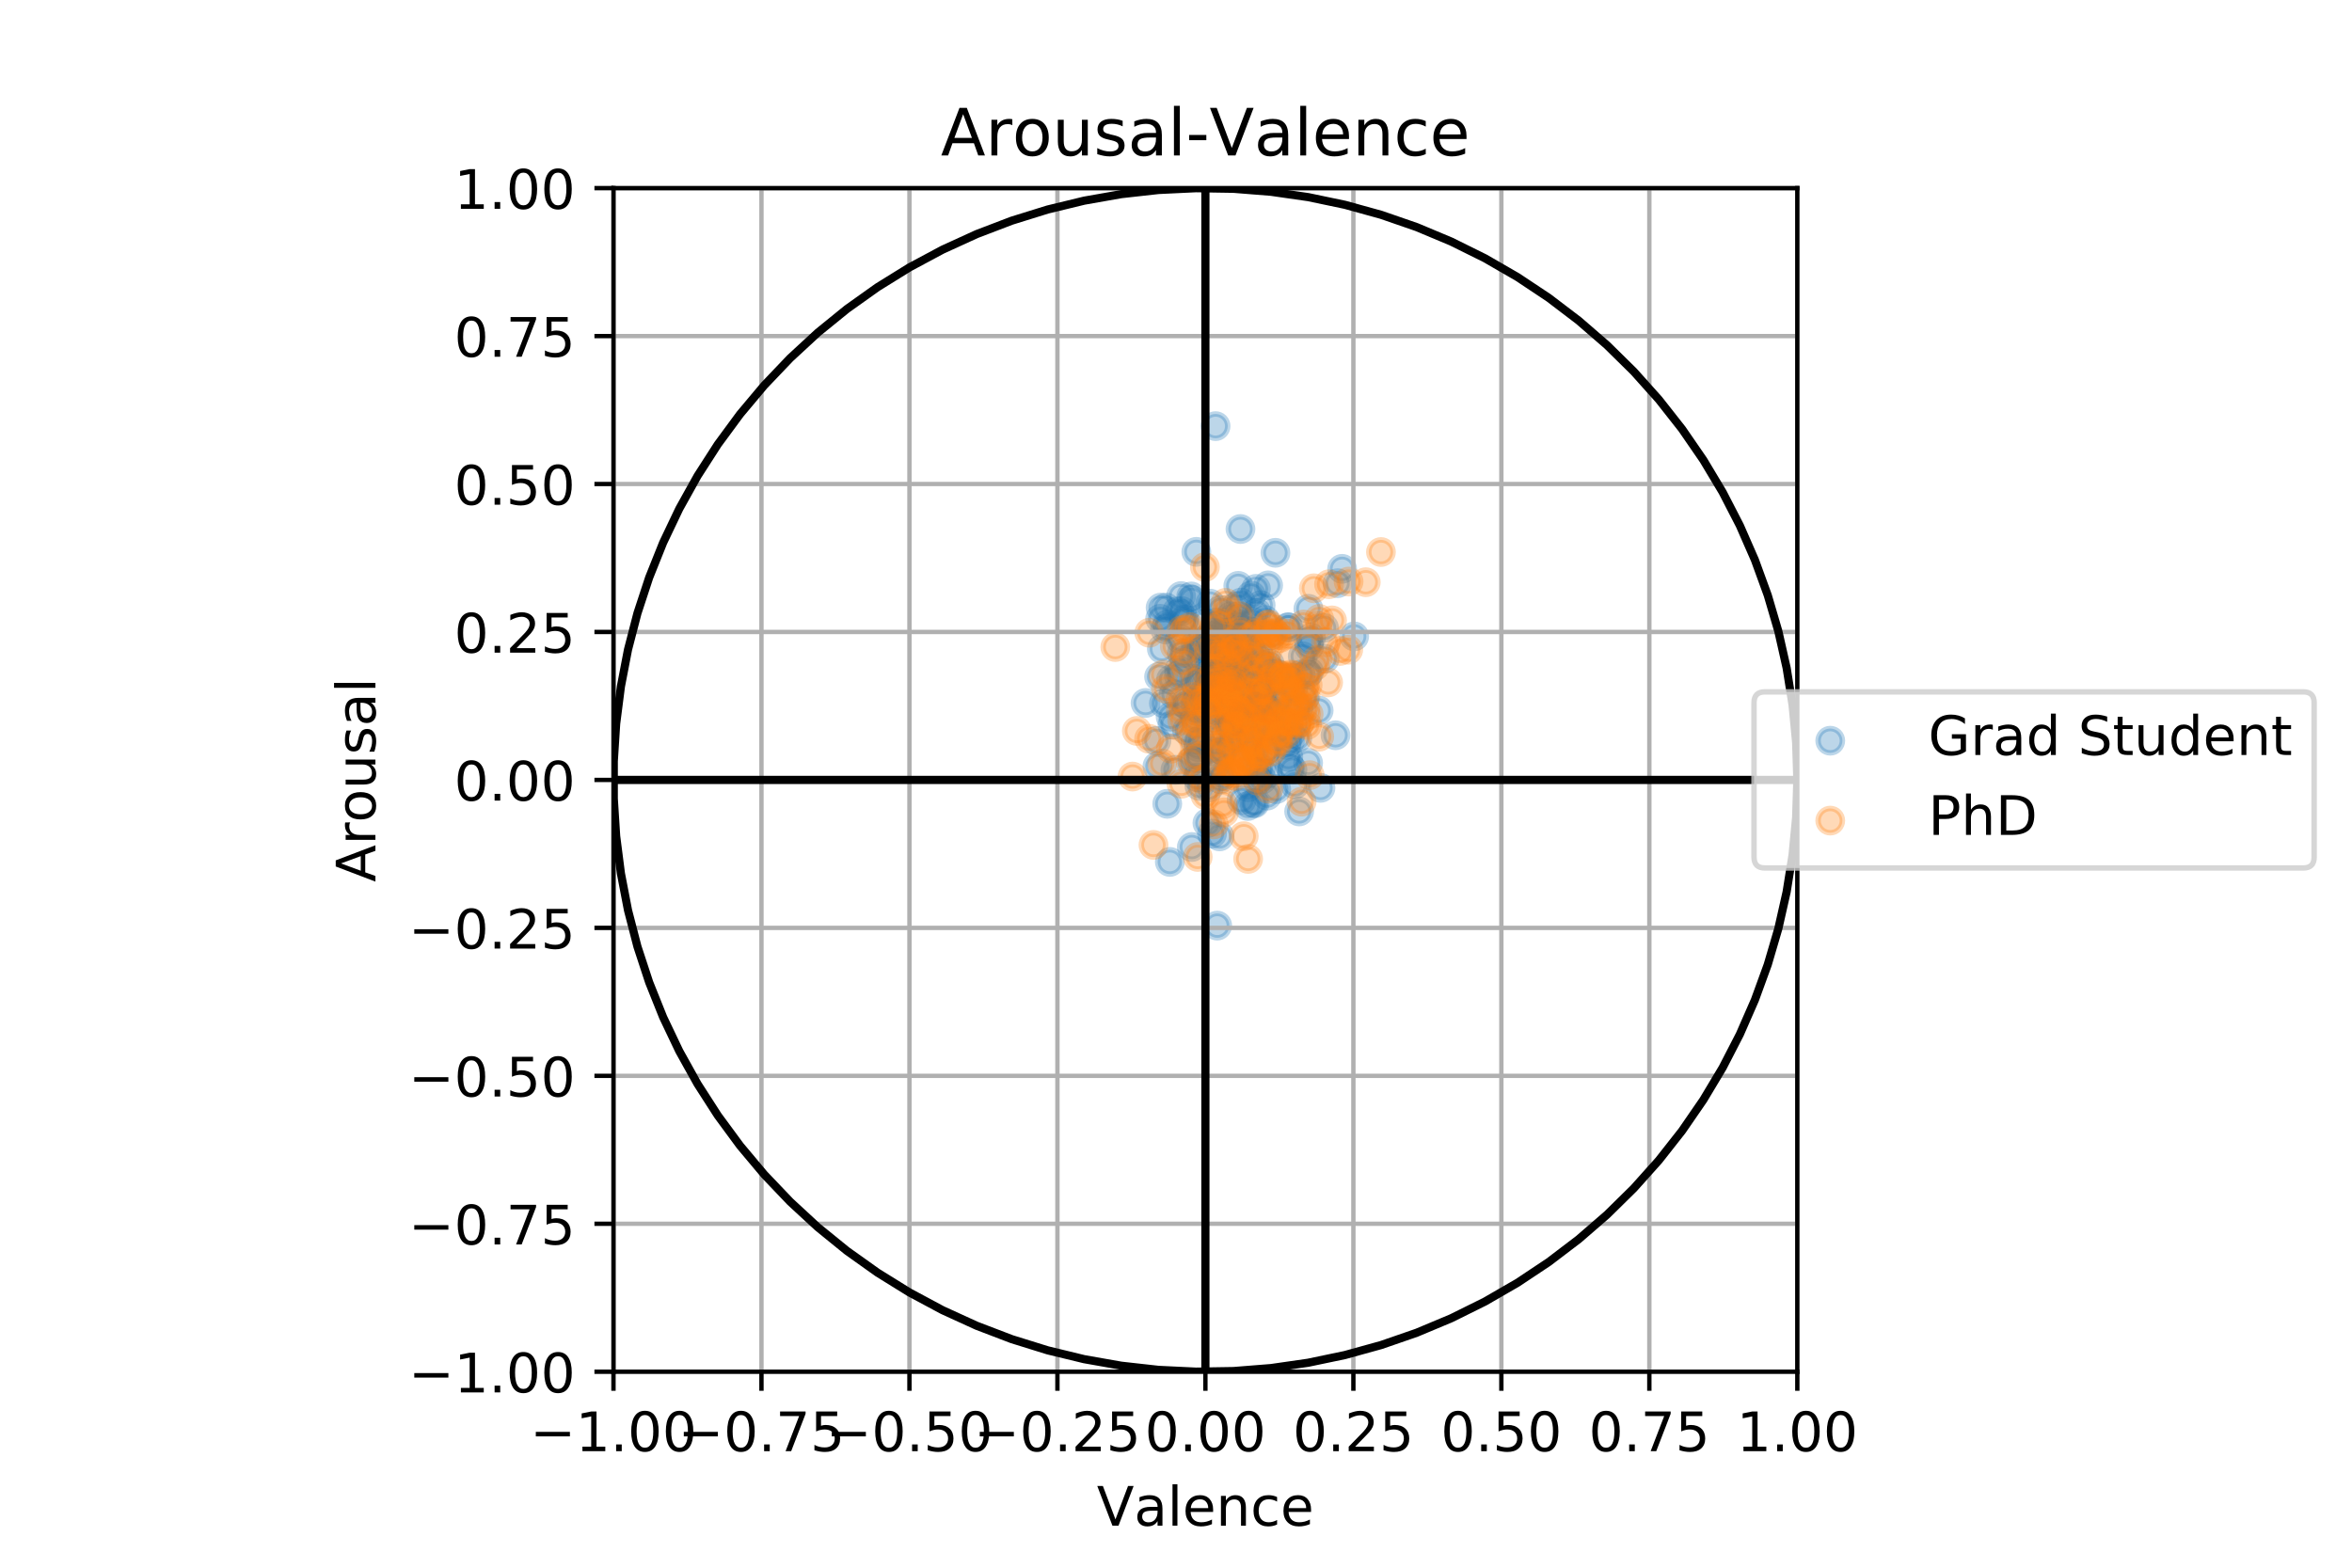 <?xml version="1.0" encoding="utf-8" standalone="no"?>
<!DOCTYPE svg PUBLIC "-//W3C//DTD SVG 1.1//EN"
  "http://www.w3.org/Graphics/SVG/1.1/DTD/svg11.dtd">
<!-- Created with matplotlib (http://matplotlib.org/) -->
<svg height="288pt" version="1.1" viewBox="0 0 432 288" width="432pt" xmlns="http://www.w3.org/2000/svg" xmlns:xlink="http://www.w3.org/1999/xlink">
 <defs>
  <style type="text/css">
*{stroke-linecap:butt;stroke-linejoin:round;}
  </style>
 </defs>
 <g id="figure_1">
  <g id="patch_1">
   <path d="M 0 288 
L 432 288 
L 432 0 
L 0 0 
z
" style="fill:#ffffff;"/>
  </g>
  <g id="axes_1">
   <g id="patch_2">
    <path d="M 112.68 252 
L 330.12 252 
L 330.12 34.56 
L 112.68 34.56 
z
" style="fill:#ffffff;"/>
   </g>
   <g id="PathCollection_1">
    <defs>
     <path d="M 0 2.236 
C 0.593 2.236 1.162 2 1.581 1.581 
C 2 1.162 2.236 0.593 2.236 0 
C 2.236 -0.593 2 -1.162 1.581 -1.581 
C 1.162 -2 0.593 -2.236 0 -2.236 
C -0.593 -2.236 -1.162 -2 -1.581 -1.581 
C -2 -1.162 -2.236 -0.593 -2.236 0 
C -2.236 0.593 -2 1.162 -1.581 1.581 
C -1.162 2 -0.593 2.236 0 2.236 
z
" id="m9c36275e2f" style="stroke:#1f77b4;stroke-opacity:0.3;"/>
    </defs>
    <g clip-path="url(#pd2fe9242cb)">
     <use style="fill:#1f77b4;fill-opacity:0.3;stroke:#1f77b4;stroke-opacity:0.3;" x="218.791" xlink:href="#m9c36275e2f" y="109.576"/>
     <use style="fill:#1f77b4;fill-opacity:0.3;stroke:#1f77b4;stroke-opacity:0.3;" x="213.172" xlink:href="#m9c36275e2f" y="111.63"/>
     <use style="fill:#1f77b4;fill-opacity:0.3;stroke:#1f77b4;stroke-opacity:0.3;" x="227.373" xlink:href="#m9c36275e2f" y="113.21"/>
     <use style="fill:#1f77b4;fill-opacity:0.3;stroke:#1f77b4;stroke-opacity:0.3;" x="219.736" xlink:href="#m9c36275e2f" y="101.379"/>
     <use style="fill:#1f77b4;fill-opacity:0.3;stroke:#1f77b4;stroke-opacity:0.3;" x="227.842" xlink:href="#m9c36275e2f" y="97.187"/>
     <use style="fill:#1f77b4;fill-opacity:0.3;stroke:#1f77b4;stroke-opacity:0.3;" x="219.74" xlink:href="#m9c36275e2f" y="125.726"/>
     <use style="fill:#1f77b4;fill-opacity:0.3;stroke:#1f77b4;stroke-opacity:0.3;" x="214.202" xlink:href="#m9c36275e2f" y="111.621"/>
     <use style="fill:#1f77b4;fill-opacity:0.3;stroke:#1f77b4;stroke-opacity:0.3;" x="220.075" xlink:href="#m9c36275e2f" y="138.795"/>
     <use style="fill:#1f77b4;fill-opacity:0.3;stroke:#1f77b4;stroke-opacity:0.3;" x="224.531" xlink:href="#m9c36275e2f" y="142.538"/>
     <use style="fill:#1f77b4;fill-opacity:0.3;stroke:#1f77b4;stroke-opacity:0.3;" x="236.887" xlink:href="#m9c36275e2f" y="140.706"/>
     <use style="fill:#1f77b4;fill-opacity:0.3;stroke:#1f77b4;stroke-opacity:0.3;" x="222.432" xlink:href="#m9c36275e2f" y="138.009"/>
     <use style="fill:#1f77b4;fill-opacity:0.3;stroke:#1f77b4;stroke-opacity:0.3;" x="228.297" xlink:href="#m9c36275e2f" y="129.553"/>
     <use style="fill:#1f77b4;fill-opacity:0.3;stroke:#1f77b4;stroke-opacity:0.3;" x="226.143" xlink:href="#m9c36275e2f" y="128.045"/>
     <use style="fill:#1f77b4;fill-opacity:0.3;stroke:#1f77b4;stroke-opacity:0.3;" x="233.687" xlink:href="#m9c36275e2f" y="130.503"/>
     <use style="fill:#1f77b4;fill-opacity:0.3;stroke:#1f77b4;stroke-opacity:0.3;" x="231.471" xlink:href="#m9c36275e2f" y="126.402"/>
     <use style="fill:#1f77b4;fill-opacity:0.3;stroke:#1f77b4;stroke-opacity:0.3;" x="231.49" xlink:href="#m9c36275e2f" y="125.293"/>
     <use style="fill:#1f77b4;fill-opacity:0.3;stroke:#1f77b4;stroke-opacity:0.3;" x="222.859" xlink:href="#m9c36275e2f" y="131.792"/>
     <use style="fill:#1f77b4;fill-opacity:0.3;stroke:#1f77b4;stroke-opacity:0.3;" x="233.461" xlink:href="#m9c36275e2f" y="130.763"/>
     <use style="fill:#1f77b4;fill-opacity:0.3;stroke:#1f77b4;stroke-opacity:0.3;" x="232.924" xlink:href="#m9c36275e2f" y="107.541"/>
     <use style="fill:#1f77b4;fill-opacity:0.3;stroke:#1f77b4;stroke-opacity:0.3;" x="224.184" xlink:href="#m9c36275e2f" y="112.06"/>
     <use style="fill:#1f77b4;fill-opacity:0.3;stroke:#1f77b4;stroke-opacity:0.3;" x="214" xlink:href="#m9c36275e2f" y="115.605"/>
     <use style="fill:#1f77b4;fill-opacity:0.3;stroke:#1f77b4;stroke-opacity:0.3;" x="214.387" xlink:href="#m9c36275e2f" y="114.746"/>
     <use style="fill:#1f77b4;fill-opacity:0.3;stroke:#1f77b4;stroke-opacity:0.3;" x="221.633" xlink:href="#m9c36275e2f" y="123.511"/>
     <use style="fill:#1f77b4;fill-opacity:0.3;stroke:#1f77b4;stroke-opacity:0.3;" x="225.1" xlink:href="#m9c36275e2f" y="114.368"/>
     <use style="fill:#1f77b4;fill-opacity:0.3;stroke:#1f77b4;stroke-opacity:0.3;" x="231.925" xlink:href="#m9c36275e2f" y="122.139"/>
     <use style="fill:#1f77b4;fill-opacity:0.3;stroke:#1f77b4;stroke-opacity:0.3;" x="234.652" xlink:href="#m9c36275e2f" y="134.146"/>
     <use style="fill:#1f77b4;fill-opacity:0.3;stroke:#1f77b4;stroke-opacity:0.3;" x="225.124" xlink:href="#m9c36275e2f" y="130.105"/>
     <use style="fill:#1f77b4;fill-opacity:0.3;stroke:#1f77b4;stroke-opacity:0.3;" x="232.589" xlink:href="#m9c36275e2f" y="130.161"/>
     <use style="fill:#1f77b4;fill-opacity:0.3;stroke:#1f77b4;stroke-opacity:0.3;" x="239.29" xlink:href="#m9c36275e2f" y="120.566"/>
     <use style="fill:#1f77b4;fill-opacity:0.3;stroke:#1f77b4;stroke-opacity:0.3;" x="222.373" xlink:href="#m9c36275e2f" y="124.255"/>
     <use style="fill:#1f77b4;fill-opacity:0.3;stroke:#1f77b4;stroke-opacity:0.3;" x="213.775" xlink:href="#m9c36275e2f" y="129.211"/>
     <use style="fill:#1f77b4;fill-opacity:0.3;stroke:#1f77b4;stroke-opacity:0.3;" x="224.882" xlink:href="#m9c36275e2f" y="118.907"/>
     <use style="fill:#1f77b4;fill-opacity:0.3;stroke:#1f77b4;stroke-opacity:0.3;" x="220.625" xlink:href="#m9c36275e2f" y="119.103"/>
     <use style="fill:#1f77b4;fill-opacity:0.3;stroke:#1f77b4;stroke-opacity:0.3;" x="218.874" xlink:href="#m9c36275e2f" y="110.175"/>
     <use style="fill:#1f77b4;fill-opacity:0.3;stroke:#1f77b4;stroke-opacity:0.3;" x="221.567" xlink:href="#m9c36275e2f" y="125.951"/>
     <use style="fill:#1f77b4;fill-opacity:0.3;stroke:#1f77b4;stroke-opacity:0.3;" x="215.566" xlink:href="#m9c36275e2f" y="127.563"/>
     <use style="fill:#1f77b4;fill-opacity:0.3;stroke:#1f77b4;stroke-opacity:0.3;" x="215.101" xlink:href="#m9c36275e2f" y="124.811"/>
     <use style="fill:#1f77b4;fill-opacity:0.3;stroke:#1f77b4;stroke-opacity:0.3;" x="225.261" xlink:href="#m9c36275e2f" y="116.553"/>
     <use style="fill:#1f77b4;fill-opacity:0.3;stroke:#1f77b4;stroke-opacity:0.3;" x="217.993" xlink:href="#m9c36275e2f" y="129.511"/>
     <use style="fill:#1f77b4;fill-opacity:0.3;stroke:#1f77b4;stroke-opacity:0.3;" x="217.091" xlink:href="#m9c36275e2f" y="112.268"/>
     <use style="fill:#1f77b4;fill-opacity:0.3;stroke:#1f77b4;stroke-opacity:0.3;" x="222.264" xlink:href="#m9c36275e2f" y="110.893"/>
     <use style="fill:#1f77b4;fill-opacity:0.3;stroke:#1f77b4;stroke-opacity:0.3;" x="229.805" xlink:href="#m9c36275e2f" y="109.407"/>
     <use style="fill:#1f77b4;fill-opacity:0.3;stroke:#1f77b4;stroke-opacity:0.3;" x="223.269" xlink:href="#m9c36275e2f" y="78.284"/>
     <use style="fill:#1f77b4;fill-opacity:0.3;stroke:#1f77b4;stroke-opacity:0.3;" x="230.682" xlink:href="#m9c36275e2f" y="108.182"/>
     <use style="fill:#1f77b4;fill-opacity:0.3;stroke:#1f77b4;stroke-opacity:0.3;" x="216.563" xlink:href="#m9c36275e2f" y="123.139"/>
     <use style="fill:#1f77b4;fill-opacity:0.3;stroke:#1f77b4;stroke-opacity:0.3;" x="212.395" xlink:href="#m9c36275e2f" y="136.102"/>
     <use style="fill:#1f77b4;fill-opacity:0.3;stroke:#1f77b4;stroke-opacity:0.3;" x="215.355" xlink:href="#m9c36275e2f" y="133.125"/>
     <use style="fill:#1f77b4;fill-opacity:0.3;stroke:#1f77b4;stroke-opacity:0.3;" x="210.413" xlink:href="#m9c36275e2f" y="129.144"/>
     <use style="fill:#1f77b4;fill-opacity:0.3;stroke:#1f77b4;stroke-opacity:0.3;" x="217.686" xlink:href="#m9c36275e2f" y="129.298"/>
     <use style="fill:#1f77b4;fill-opacity:0.3;stroke:#1f77b4;stroke-opacity:0.3;" x="227.883" xlink:href="#m9c36275e2f" y="124.435"/>
     <use style="fill:#1f77b4;fill-opacity:0.3;stroke:#1f77b4;stroke-opacity:0.3;" x="220.007" xlink:href="#m9c36275e2f" y="125.014"/>
     <use style="fill:#1f77b4;fill-opacity:0.3;stroke:#1f77b4;stroke-opacity:0.3;" x="226.166" xlink:href="#m9c36275e2f" y="116.093"/>
     <use style="fill:#1f77b4;fill-opacity:0.3;stroke:#1f77b4;stroke-opacity:0.3;" x="228.706" xlink:href="#m9c36275e2f" y="115.819"/>
     <use style="fill:#1f77b4;fill-opacity:0.3;stroke:#1f77b4;stroke-opacity:0.3;" x="227.438" xlink:href="#m9c36275e2f" y="107.625"/>
     <use style="fill:#1f77b4;fill-opacity:0.3;stroke:#1f77b4;stroke-opacity:0.3;" x="224.901" xlink:href="#m9c36275e2f" y="116.19"/>
     <use style="fill:#1f77b4;fill-opacity:0.3;stroke:#1f77b4;stroke-opacity:0.3;" x="233.534" xlink:href="#m9c36275e2f" y="116.709"/>
     <use style="fill:#1f77b4;fill-opacity:0.3;stroke:#1f77b4;stroke-opacity:0.3;" x="227.37" xlink:href="#m9c36275e2f" y="120.961"/>
     <use style="fill:#1f77b4;fill-opacity:0.3;stroke:#1f77b4;stroke-opacity:0.3;" x="226.121" xlink:href="#m9c36275e2f" y="124.722"/>
     <use style="fill:#1f77b4;fill-opacity:0.3;stroke:#1f77b4;stroke-opacity:0.3;" x="227.056" xlink:href="#m9c36275e2f" y="122.192"/>
     <use style="fill:#1f77b4;fill-opacity:0.3;stroke:#1f77b4;stroke-opacity:0.3;" x="234.515" xlink:href="#m9c36275e2f" y="123.79"/>
     <use style="fill:#1f77b4;fill-opacity:0.3;stroke:#1f77b4;stroke-opacity:0.3;" x="228.175" xlink:href="#m9c36275e2f" y="131.387"/>
     <use style="fill:#1f77b4;fill-opacity:0.3;stroke:#1f77b4;stroke-opacity:0.3;" x="230.579" xlink:href="#m9c36275e2f" y="129.453"/>
     <use style="fill:#1f77b4;fill-opacity:0.3;stroke:#1f77b4;stroke-opacity:0.3;" x="233.836" xlink:href="#m9c36275e2f" y="125.163"/>
     <use style="fill:#1f77b4;fill-opacity:0.3;stroke:#1f77b4;stroke-opacity:0.3;" x="225.908" xlink:href="#m9c36275e2f" y="124.317"/>
     <use style="fill:#1f77b4;fill-opacity:0.3;stroke:#1f77b4;stroke-opacity:0.3;" x="226.366" xlink:href="#m9c36275e2f" y="116.886"/>
     <use style="fill:#1f77b4;fill-opacity:0.3;stroke:#1f77b4;stroke-opacity:0.3;" x="222.215" xlink:href="#m9c36275e2f" y="116.806"/>
     <use style="fill:#1f77b4;fill-opacity:0.3;stroke:#1f77b4;stroke-opacity:0.3;" x="222.111" xlink:href="#m9c36275e2f" y="126.049"/>
     <use style="fill:#1f77b4;fill-opacity:0.3;stroke:#1f77b4;stroke-opacity:0.3;" x="227.56" xlink:href="#m9c36275e2f" y="120.076"/>
     <use style="fill:#1f77b4;fill-opacity:0.3;stroke:#1f77b4;stroke-opacity:0.3;" x="226.316" xlink:href="#m9c36275e2f" y="124.558"/>
     <use style="fill:#1f77b4;fill-opacity:0.3;stroke:#1f77b4;stroke-opacity:0.3;" x="233.403" xlink:href="#m9c36275e2f" y="123.229"/>
     <use style="fill:#1f77b4;fill-opacity:0.3;stroke:#1f77b4;stroke-opacity:0.3;" x="227.297" xlink:href="#m9c36275e2f" y="121.321"/>
     <use style="fill:#1f77b4;fill-opacity:0.3;stroke:#1f77b4;stroke-opacity:0.3;" x="219.586" xlink:href="#m9c36275e2f" y="136.353"/>
     <use style="fill:#1f77b4;fill-opacity:0.3;stroke:#1f77b4;stroke-opacity:0.3;" x="225.46" xlink:href="#m9c36275e2f" y="124.317"/>
     <use style="fill:#1f77b4;fill-opacity:0.3;stroke:#1f77b4;stroke-opacity:0.3;" x="227.939" xlink:href="#m9c36275e2f" y="110.698"/>
     <use style="fill:#1f77b4;fill-opacity:0.3;stroke:#1f77b4;stroke-opacity:0.3;" x="224.199" xlink:href="#m9c36275e2f" y="116.177"/>
     <use style="fill:#1f77b4;fill-opacity:0.3;stroke:#1f77b4;stroke-opacity:0.3;" x="229.614" xlink:href="#m9c36275e2f" y="118.936"/>
     <use style="fill:#1f77b4;fill-opacity:0.3;stroke:#1f77b4;stroke-opacity:0.3;" x="217.071" xlink:href="#m9c36275e2f" y="120.038"/>
     <use style="fill:#1f77b4;fill-opacity:0.3;stroke:#1f77b4;stroke-opacity:0.3;" x="223.151" xlink:href="#m9c36275e2f" y="125.878"/>
     <use style="fill:#1f77b4;fill-opacity:0.3;stroke:#1f77b4;stroke-opacity:0.3;" x="216.206" xlink:href="#m9c36275e2f" y="112.314"/>
     <use style="fill:#1f77b4;fill-opacity:0.3;stroke:#1f77b4;stroke-opacity:0.3;" x="231.244" xlink:href="#m9c36275e2f" y="120.535"/>
     <use style="fill:#1f77b4;fill-opacity:0.3;stroke:#1f77b4;stroke-opacity:0.3;" x="227.092" xlink:href="#m9c36275e2f" y="111.364"/>
     <use style="fill:#1f77b4;fill-opacity:0.3;stroke:#1f77b4;stroke-opacity:0.3;" x="223.284" xlink:href="#m9c36275e2f" y="130.483"/>
     <use style="fill:#1f77b4;fill-opacity:0.3;stroke:#1f77b4;stroke-opacity:0.3;" x="213.403" xlink:href="#m9c36275e2f" y="119.216"/>
     <use style="fill:#1f77b4;fill-opacity:0.3;stroke:#1f77b4;stroke-opacity:0.3;" x="220.856" xlink:href="#m9c36275e2f" y="127.561"/>
     <use style="fill:#1f77b4;fill-opacity:0.3;stroke:#1f77b4;stroke-opacity:0.3;" x="223.07" xlink:href="#m9c36275e2f" y="116.219"/>
     <use style="fill:#1f77b4;fill-opacity:0.3;stroke:#1f77b4;stroke-opacity:0.3;" x="229.877" xlink:href="#m9c36275e2f" y="119.505"/>
     <use style="fill:#1f77b4;fill-opacity:0.3;stroke:#1f77b4;stroke-opacity:0.3;" x="231.76" xlink:href="#m9c36275e2f" y="127.752"/>
     <use style="fill:#1f77b4;fill-opacity:0.3;stroke:#1f77b4;stroke-opacity:0.3;" x="221.579" xlink:href="#m9c36275e2f" y="130.998"/>
     <use style="fill:#1f77b4;fill-opacity:0.3;stroke:#1f77b4;stroke-opacity:0.3;" x="222.785" xlink:href="#m9c36275e2f" y="118.09"/>
     <use style="fill:#1f77b4;fill-opacity:0.3;stroke:#1f77b4;stroke-opacity:0.3;" x="217.602" xlink:href="#m9c36275e2f" y="121.253"/>
     <use style="fill:#1f77b4;fill-opacity:0.3;stroke:#1f77b4;stroke-opacity:0.3;" x="219.611" xlink:href="#m9c36275e2f" y="129.175"/>
     <use style="fill:#1f77b4;fill-opacity:0.3;stroke:#1f77b4;stroke-opacity:0.3;" x="226.519" xlink:href="#m9c36275e2f" y="123.799"/>
     <use style="fill:#1f77b4;fill-opacity:0.3;stroke:#1f77b4;stroke-opacity:0.3;" x="224.847" xlink:href="#m9c36275e2f" y="121.745"/>
     <use style="fill:#1f77b4;fill-opacity:0.3;stroke:#1f77b4;stroke-opacity:0.3;" x="217.397" xlink:href="#m9c36275e2f" y="114.158"/>
     <use style="fill:#1f77b4;fill-opacity:0.3;stroke:#1f77b4;stroke-opacity:0.3;" x="221.33" xlink:href="#m9c36275e2f" y="114.464"/>
     <use style="fill:#1f77b4;fill-opacity:0.3;stroke:#1f77b4;stroke-opacity:0.3;" x="217.532" xlink:href="#m9c36275e2f" y="113.802"/>
     <use style="fill:#1f77b4;fill-opacity:0.3;stroke:#1f77b4;stroke-opacity:0.3;" x="216.93" xlink:href="#m9c36275e2f" y="109.504"/>
     <use style="fill:#1f77b4;fill-opacity:0.3;stroke:#1f77b4;stroke-opacity:0.3;" x="213.089" xlink:href="#m9c36275e2f" y="113.68"/>
     <use style="fill:#1f77b4;fill-opacity:0.3;stroke:#1f77b4;stroke-opacity:0.3;" x="220.731" xlink:href="#m9c36275e2f" y="121.036"/>
     <use style="fill:#1f77b4;fill-opacity:0.3;stroke:#1f77b4;stroke-opacity:0.3;" x="212.89" xlink:href="#m9c36275e2f" y="124.315"/>
     <use style="fill:#1f77b4;fill-opacity:0.3;stroke:#1f77b4;stroke-opacity:0.3;" x="226.079" xlink:href="#m9c36275e2f" y="113.22"/>
     <use style="fill:#1f77b4;fill-opacity:0.3;stroke:#1f77b4;stroke-opacity:0.3;" x="225.121" xlink:href="#m9c36275e2f" y="121.645"/>
     <use style="fill:#1f77b4;fill-opacity:0.3;stroke:#1f77b4;stroke-opacity:0.3;" x="232.386" xlink:href="#m9c36275e2f" y="113.906"/>
     <use style="fill:#1f77b4;fill-opacity:0.3;stroke:#1f77b4;stroke-opacity:0.3;" x="219.183" xlink:href="#m9c36275e2f" y="120.389"/>
     <use style="fill:#1f77b4;fill-opacity:0.3;stroke:#1f77b4;stroke-opacity:0.3;" x="222.035" xlink:href="#m9c36275e2f" y="144.668"/>
     <use style="fill:#1f77b4;fill-opacity:0.3;stroke:#1f77b4;stroke-opacity:0.3;" x="227.585" xlink:href="#m9c36275e2f" y="114.716"/>
     <use style="fill:#1f77b4;fill-opacity:0.3;stroke:#1f77b4;stroke-opacity:0.3;" x="215.012" xlink:href="#m9c36275e2f" y="131.656"/>
     <use style="fill:#1f77b4;fill-opacity:0.3;stroke:#1f77b4;stroke-opacity:0.3;" x="240.793" xlink:href="#m9c36275e2f" y="117.134"/>
     <use style="fill:#1f77b4;fill-opacity:0.3;stroke:#1f77b4;stroke-opacity:0.3;" x="224.463" xlink:href="#m9c36275e2f" y="123.377"/>
     <use style="fill:#1f77b4;fill-opacity:0.3;stroke:#1f77b4;stroke-opacity:0.3;" x="246.507" xlink:href="#m9c36275e2f" y="104.5"/>
     <use style="fill:#1f77b4;fill-opacity:0.3;stroke:#1f77b4;stroke-opacity:0.3;" x="230.819" xlink:href="#m9c36275e2f" y="112.559"/>
     <use style="fill:#1f77b4;fill-opacity:0.3;stroke:#1f77b4;stroke-opacity:0.3;" x="222.833" xlink:href="#m9c36275e2f" y="120.136"/>
     <use style="fill:#1f77b4;fill-opacity:0.3;stroke:#1f77b4;stroke-opacity:0.3;" x="234.265" xlink:href="#m9c36275e2f" y="101.555"/>
     <use style="fill:#1f77b4;fill-opacity:0.3;stroke:#1f77b4;stroke-opacity:0.3;" x="221.774" xlink:href="#m9c36275e2f" y="151.2"/>
     <use style="fill:#1f77b4;fill-opacity:0.3;stroke:#1f77b4;stroke-opacity:0.3;" x="222.618" xlink:href="#m9c36275e2f" y="153.153"/>
     <use style="fill:#1f77b4;fill-opacity:0.3;stroke:#1f77b4;stroke-opacity:0.3;" x="223.572" xlink:href="#m9c36275e2f" y="170.045"/>
     <use style="fill:#1f77b4;fill-opacity:0.3;stroke:#1f77b4;stroke-opacity:0.3;" x="230.231" xlink:href="#m9c36275e2f" y="147.503"/>
     <use style="fill:#1f77b4;fill-opacity:0.3;stroke:#1f77b4;stroke-opacity:0.3;" x="214.869" xlink:href="#m9c36275e2f" y="158.341"/>
     <use style="fill:#1f77b4;fill-opacity:0.3;stroke:#1f77b4;stroke-opacity:0.3;" x="230.456" xlink:href="#m9c36275e2f" y="147.58"/>
     <use style="fill:#1f77b4;fill-opacity:0.3;stroke:#1f77b4;stroke-opacity:0.3;" x="218.905" xlink:href="#m9c36275e2f" y="155.605"/>
     <use style="fill:#1f77b4;fill-opacity:0.3;stroke:#1f77b4;stroke-opacity:0.3;" x="238.897" xlink:href="#m9c36275e2f" y="123.918"/>
     <use style="fill:#1f77b4;fill-opacity:0.3;stroke:#1f77b4;stroke-opacity:0.3;" x="227.358" xlink:href="#m9c36275e2f" y="123.196"/>
     <use style="fill:#1f77b4;fill-opacity:0.3;stroke:#1f77b4;stroke-opacity:0.3;" x="224.281" xlink:href="#m9c36275e2f" y="125.866"/>
     <use style="fill:#1f77b4;fill-opacity:0.3;stroke:#1f77b4;stroke-opacity:0.3;" x="228.16" xlink:href="#m9c36275e2f" y="132.614"/>
     <use style="fill:#1f77b4;fill-opacity:0.3;stroke:#1f77b4;stroke-opacity:0.3;" x="237.526" xlink:href="#m9c36275e2f" y="126.308"/>
     <use style="fill:#1f77b4;fill-opacity:0.3;stroke:#1f77b4;stroke-opacity:0.3;" x="220.299" xlink:href="#m9c36275e2f" y="144.386"/>
     <use style="fill:#1f77b4;fill-opacity:0.3;stroke:#1f77b4;stroke-opacity:0.3;" x="224.098" xlink:href="#m9c36275e2f" y="143.128"/>
     <use style="fill:#1f77b4;fill-opacity:0.3;stroke:#1f77b4;stroke-opacity:0.3;" x="229.256" xlink:href="#m9c36275e2f" y="144.616"/>
     <use style="fill:#1f77b4;fill-opacity:0.3;stroke:#1f77b4;stroke-opacity:0.3;" x="225.733" xlink:href="#m9c36275e2f" y="136.768"/>
     <use style="fill:#1f77b4;fill-opacity:0.3;stroke:#1f77b4;stroke-opacity:0.3;" x="214.394" xlink:href="#m9c36275e2f" y="147.665"/>
     <use style="fill:#1f77b4;fill-opacity:0.3;stroke:#1f77b4;stroke-opacity:0.3;" x="232.712" xlink:href="#m9c36275e2f" y="137.657"/>
     <use style="fill:#1f77b4;fill-opacity:0.3;stroke:#1f77b4;stroke-opacity:0.3;" x="225.966" xlink:href="#m9c36275e2f" y="133.378"/>
     <use style="fill:#1f77b4;fill-opacity:0.3;stroke:#1f77b4;stroke-opacity:0.3;" x="229.755" xlink:href="#m9c36275e2f" y="129.008"/>
     <use style="fill:#1f77b4;fill-opacity:0.3;stroke:#1f77b4;stroke-opacity:0.3;" x="236.961" xlink:href="#m9c36275e2f" y="124.51"/>
     <use style="fill:#1f77b4;fill-opacity:0.3;stroke:#1f77b4;stroke-opacity:0.3;" x="243.186" xlink:href="#m9c36275e2f" y="115.344"/>
     <use style="fill:#1f77b4;fill-opacity:0.3;stroke:#1f77b4;stroke-opacity:0.3;" x="248.725" xlink:href="#m9c36275e2f" y="116.911"/>
     <use style="fill:#1f77b4;fill-opacity:0.3;stroke:#1f77b4;stroke-opacity:0.3;" x="236.55" xlink:href="#m9c36275e2f" y="115.233"/>
     <use style="fill:#1f77b4;fill-opacity:0.3;stroke:#1f77b4;stroke-opacity:0.3;" x="240.391" xlink:href="#m9c36275e2f" y="117.965"/>
     <use style="fill:#1f77b4;fill-opacity:0.3;stroke:#1f77b4;stroke-opacity:0.3;" x="219.885" xlink:href="#m9c36275e2f" y="130.649"/>
     <use style="fill:#1f77b4;fill-opacity:0.3;stroke:#1f77b4;stroke-opacity:0.3;" x="229.717" xlink:href="#m9c36275e2f" y="135.534"/>
     <use style="fill:#1f77b4;fill-opacity:0.3;stroke:#1f77b4;stroke-opacity:0.3;" x="225.676" xlink:href="#m9c36275e2f" y="123.588"/>
     <use style="fill:#1f77b4;fill-opacity:0.3;stroke:#1f77b4;stroke-opacity:0.3;" x="234.59" xlink:href="#m9c36275e2f" y="128.651"/>
     <use style="fill:#1f77b4;fill-opacity:0.3;stroke:#1f77b4;stroke-opacity:0.3;" x="232.063" xlink:href="#m9c36275e2f" y="134.673"/>
     <use style="fill:#1f77b4;fill-opacity:0.3;stroke:#1f77b4;stroke-opacity:0.3;" x="236.629" xlink:href="#m9c36275e2f" y="139.051"/>
     <use style="fill:#1f77b4;fill-opacity:0.3;stroke:#1f77b4;stroke-opacity:0.3;" x="237.835" xlink:href="#m9c36275e2f" y="144.099"/>
     <use style="fill:#1f77b4;fill-opacity:0.3;stroke:#1f77b4;stroke-opacity:0.3;" x="242.202" xlink:href="#m9c36275e2f" y="130.521"/>
     <use style="fill:#1f77b4;fill-opacity:0.3;stroke:#1f77b4;stroke-opacity:0.3;" x="240.268" xlink:href="#m9c36275e2f" y="140.145"/>
     <use style="fill:#1f77b4;fill-opacity:0.3;stroke:#1f77b4;stroke-opacity:0.3;" x="228.047" xlink:href="#m9c36275e2f" y="146.991"/>
     <use style="fill:#1f77b4;fill-opacity:0.3;stroke:#1f77b4;stroke-opacity:0.3;" x="232.374" xlink:href="#m9c36275e2f" y="138.011"/>
     <use style="fill:#1f77b4;fill-opacity:0.3;stroke:#1f77b4;stroke-opacity:0.3;" x="224.685" xlink:href="#m9c36275e2f" y="138.036"/>
     <use style="fill:#1f77b4;fill-opacity:0.3;stroke:#1f77b4;stroke-opacity:0.3;" x="231.813" xlink:href="#m9c36275e2f" y="143.199"/>
     <use style="fill:#1f77b4;fill-opacity:0.3;stroke:#1f77b4;stroke-opacity:0.3;" x="216.708" xlink:href="#m9c36275e2f" y="117.373"/>
     <use style="fill:#1f77b4;fill-opacity:0.3;stroke:#1f77b4;stroke-opacity:0.3;" x="230.036" xlink:href="#m9c36275e2f" y="114.204"/>
     <use style="fill:#1f77b4;fill-opacity:0.3;stroke:#1f77b4;stroke-opacity:0.3;" x="223.082" xlink:href="#m9c36275e2f" y="120.429"/>
     <use style="fill:#1f77b4;fill-opacity:0.3;stroke:#1f77b4;stroke-opacity:0.3;" x="231.548" xlink:href="#m9c36275e2f" y="111.168"/>
     <use style="fill:#1f77b4;fill-opacity:0.3;stroke:#1f77b4;stroke-opacity:0.3;" x="227.115" xlink:href="#m9c36275e2f" y="119.429"/>
     <use style="fill:#1f77b4;fill-opacity:0.3;stroke:#1f77b4;stroke-opacity:0.3;" x="223.319" xlink:href="#m9c36275e2f" y="114.38"/>
     <use style="fill:#1f77b4;fill-opacity:0.3;stroke:#1f77b4;stroke-opacity:0.3;" x="220.49" xlink:href="#m9c36275e2f" y="125.405"/>
     <use style="fill:#1f77b4;fill-opacity:0.3;stroke:#1f77b4;stroke-opacity:0.3;" x="219.975" xlink:href="#m9c36275e2f" y="142.801"/>
     <use style="fill:#1f77b4;fill-opacity:0.3;stroke:#1f77b4;stroke-opacity:0.3;" x="220.282" xlink:href="#m9c36275e2f" y="119.177"/>
     <use style="fill:#1f77b4;fill-opacity:0.3;stroke:#1f77b4;stroke-opacity:0.3;" x="219.643" xlink:href="#m9c36275e2f" y="118.346"/>
     <use style="fill:#1f77b4;fill-opacity:0.3;stroke:#1f77b4;stroke-opacity:0.3;" x="220.162" xlink:href="#m9c36275e2f" y="139.282"/>
     <use style="fill:#1f77b4;fill-opacity:0.3;stroke:#1f77b4;stroke-opacity:0.3;" x="218.973" xlink:href="#m9c36275e2f" y="139.786"/>
     <use style="fill:#1f77b4;fill-opacity:0.3;stroke:#1f77b4;stroke-opacity:0.3;" x="218.025" xlink:href="#m9c36275e2f" y="134.196"/>
     <use style="fill:#1f77b4;fill-opacity:0.3;stroke:#1f77b4;stroke-opacity:0.3;" x="212.59" xlink:href="#m9c36275e2f" y="140.77"/>
     <use style="fill:#1f77b4;fill-opacity:0.3;stroke:#1f77b4;stroke-opacity:0.3;" x="215.893" xlink:href="#m9c36275e2f" y="141.429"/>
     <use style="fill:#1f77b4;fill-opacity:0.3;stroke:#1f77b4;stroke-opacity:0.3;" x="224.569" xlink:href="#m9c36275e2f" y="137.886"/>
     <use style="fill:#1f77b4;fill-opacity:0.3;stroke:#1f77b4;stroke-opacity:0.3;" x="220.088" xlink:href="#m9c36275e2f" y="137.249"/>
     <use style="fill:#1f77b4;fill-opacity:0.3;stroke:#1f77b4;stroke-opacity:0.3;" x="230.839" xlink:href="#m9c36275e2f" y="141.341"/>
     <use style="fill:#1f77b4;fill-opacity:0.3;stroke:#1f77b4;stroke-opacity:0.3;" x="234.568" xlink:href="#m9c36275e2f" y="128.982"/>
     <use style="fill:#1f77b4;fill-opacity:0.3;stroke:#1f77b4;stroke-opacity:0.3;" x="227.963" xlink:href="#m9c36275e2f" y="128.193"/>
     <use style="fill:#1f77b4;fill-opacity:0.3;stroke:#1f77b4;stroke-opacity:0.3;" x="222.568" xlink:href="#m9c36275e2f" y="129.38"/>
     <use style="fill:#1f77b4;fill-opacity:0.3;stroke:#1f77b4;stroke-opacity:0.3;" x="229.508" xlink:href="#m9c36275e2f" y="123.803"/>
     <use style="fill:#1f77b4;fill-opacity:0.3;stroke:#1f77b4;stroke-opacity:0.3;" x="224.673" xlink:href="#m9c36275e2f" y="134.557"/>
     <use style="fill:#1f77b4;fill-opacity:0.3;stroke:#1f77b4;stroke-opacity:0.3;" x="236.245" xlink:href="#m9c36275e2f" y="136.836"/>
     <use style="fill:#1f77b4;fill-opacity:0.3;stroke:#1f77b4;stroke-opacity:0.3;" x="231.576" xlink:href="#m9c36275e2f" y="141.22"/>
     <use style="fill:#1f77b4;fill-opacity:0.3;stroke:#1f77b4;stroke-opacity:0.3;" x="234.408" xlink:href="#m9c36275e2f" y="144.968"/>
     <use style="fill:#1f77b4;fill-opacity:0.3;stroke:#1f77b4;stroke-opacity:0.3;" x="232.735" xlink:href="#m9c36275e2f" y="146.166"/>
     <use style="fill:#1f77b4;fill-opacity:0.3;stroke:#1f77b4;stroke-opacity:0.3;" x="237.386" xlink:href="#m9c36275e2f" y="141.41"/>
     <use style="fill:#1f77b4;fill-opacity:0.3;stroke:#1f77b4;stroke-opacity:0.3;" x="229.204" xlink:href="#m9c36275e2f" y="148.07"/>
     <use style="fill:#1f77b4;fill-opacity:0.3;stroke:#1f77b4;stroke-opacity:0.3;" x="242.539" xlink:href="#m9c36275e2f" y="144.737"/>
     <use style="fill:#1f77b4;fill-opacity:0.3;stroke:#1f77b4;stroke-opacity:0.3;" x="236.945" xlink:href="#m9c36275e2f" y="136.102"/>
     <use style="fill:#1f77b4;fill-opacity:0.3;stroke:#1f77b4;stroke-opacity:0.3;" x="238.06" xlink:href="#m9c36275e2f" y="133.132"/>
     <use style="fill:#1f77b4;fill-opacity:0.3;stroke:#1f77b4;stroke-opacity:0.3;" x="239.614" xlink:href="#m9c36275e2f" y="128.236"/>
     <use style="fill:#1f77b4;fill-opacity:0.3;stroke:#1f77b4;stroke-opacity:0.3;" x="233.133" xlink:href="#m9c36275e2f" y="133.35"/>
     <use style="fill:#1f77b4;fill-opacity:0.3;stroke:#1f77b4;stroke-opacity:0.3;" x="245.301" xlink:href="#m9c36275e2f" y="135.076"/>
     <use style="fill:#1f77b4;fill-opacity:0.3;stroke:#1f77b4;stroke-opacity:0.3;" x="230.136" xlink:href="#m9c36275e2f" y="138.142"/>
     <use style="fill:#1f77b4;fill-opacity:0.3;stroke:#1f77b4;stroke-opacity:0.3;" x="230.25" xlink:href="#m9c36275e2f" y="130.335"/>
     <use style="fill:#1f77b4;fill-opacity:0.3;stroke:#1f77b4;stroke-opacity:0.3;" x="223.436" xlink:href="#m9c36275e2f" y="140.293"/>
     <use style="fill:#1f77b4;fill-opacity:0.3;stroke:#1f77b4;stroke-opacity:0.3;" x="229.7" xlink:href="#m9c36275e2f" y="136.068"/>
     <use style="fill:#1f77b4;fill-opacity:0.3;stroke:#1f77b4;stroke-opacity:0.3;" x="232.626" xlink:href="#m9c36275e2f" y="132.413"/>
     <use style="fill:#1f77b4;fill-opacity:0.3;stroke:#1f77b4;stroke-opacity:0.3;" x="237.04" xlink:href="#m9c36275e2f" y="134.79"/>
     <use style="fill:#1f77b4;fill-opacity:0.3;stroke:#1f77b4;stroke-opacity:0.3;" x="223.997" xlink:href="#m9c36275e2f" y="153.653"/>
     <use style="fill:#1f77b4;fill-opacity:0.3;stroke:#1f77b4;stroke-opacity:0.3;" x="245.677" xlink:href="#m9c36275e2f" y="107.135"/>
     <use style="fill:#1f77b4;fill-opacity:0.3;stroke:#1f77b4;stroke-opacity:0.3;" x="228.319" xlink:href="#m9c36275e2f" y="130.238"/>
     <use style="fill:#1f77b4;fill-opacity:0.3;stroke:#1f77b4;stroke-opacity:0.3;" x="228.199" xlink:href="#m9c36275e2f" y="120.245"/>
     <use style="fill:#1f77b4;fill-opacity:0.3;stroke:#1f77b4;stroke-opacity:0.3;" x="236.701" xlink:href="#m9c36275e2f" y="115.251"/>
     <use style="fill:#1f77b4;fill-opacity:0.3;stroke:#1f77b4;stroke-opacity:0.3;" x="240.318" xlink:href="#m9c36275e2f" y="111.84"/>
     <use style="fill:#1f77b4;fill-opacity:0.3;stroke:#1f77b4;stroke-opacity:0.3;" x="240.154" xlink:href="#m9c36275e2f" y="123.895"/>
     <use style="fill:#1f77b4;fill-opacity:0.3;stroke:#1f77b4;stroke-opacity:0.3;" x="226.757" xlink:href="#m9c36275e2f" y="135.619"/>
     <use style="fill:#1f77b4;fill-opacity:0.3;stroke:#1f77b4;stroke-opacity:0.3;" x="240.455" xlink:href="#m9c36275e2f" y="123.428"/>
     <use style="fill:#1f77b4;fill-opacity:0.3;stroke:#1f77b4;stroke-opacity:0.3;" x="240.438" xlink:href="#m9c36275e2f" y="118.82"/>
     <use style="fill:#1f77b4;fill-opacity:0.3;stroke:#1f77b4;stroke-opacity:0.3;" x="243.305" xlink:href="#m9c36275e2f" y="121.006"/>
     <use style="fill:#1f77b4;fill-opacity:0.3;stroke:#1f77b4;stroke-opacity:0.3;" x="225.326" xlink:href="#m9c36275e2f" y="130.532"/>
     <use style="fill:#1f77b4;fill-opacity:0.3;stroke:#1f77b4;stroke-opacity:0.3;" x="228.856" xlink:href="#m9c36275e2f" y="117.99"/>
     <use style="fill:#1f77b4;fill-opacity:0.3;stroke:#1f77b4;stroke-opacity:0.3;" x="233.207" xlink:href="#m9c36275e2f" y="121.92"/>
     <use style="fill:#1f77b4;fill-opacity:0.3;stroke:#1f77b4;stroke-opacity:0.3;" x="226.44" xlink:href="#m9c36275e2f" y="125.126"/>
     <use style="fill:#1f77b4;fill-opacity:0.3;stroke:#1f77b4;stroke-opacity:0.3;" x="225.846" xlink:href="#m9c36275e2f" y="119.799"/>
     <use style="fill:#1f77b4;fill-opacity:0.3;stroke:#1f77b4;stroke-opacity:0.3;" x="232.367" xlink:href="#m9c36275e2f" y="126.737"/>
     <use style="fill:#1f77b4;fill-opacity:0.3;stroke:#1f77b4;stroke-opacity:0.3;" x="231.011" xlink:href="#m9c36275e2f" y="143.319"/>
     <use style="fill:#1f77b4;fill-opacity:0.3;stroke:#1f77b4;stroke-opacity:0.3;" x="238.279" xlink:href="#m9c36275e2f" y="135.576"/>
     <use style="fill:#1f77b4;fill-opacity:0.3;stroke:#1f77b4;stroke-opacity:0.3;" x="232.828" xlink:href="#m9c36275e2f" y="142.132"/>
     <use style="fill:#1f77b4;fill-opacity:0.3;stroke:#1f77b4;stroke-opacity:0.3;" x="231.398" xlink:href="#m9c36275e2f" y="130.033"/>
     <use style="fill:#1f77b4;fill-opacity:0.3;stroke:#1f77b4;stroke-opacity:0.3;" x="238.617" xlink:href="#m9c36275e2f" y="149.067"/>
     <use style="fill:#1f77b4;fill-opacity:0.3;stroke:#1f77b4;stroke-opacity:0.3;" x="238.457" xlink:href="#m9c36275e2f" y="129.913"/>
     <use style="fill:#1f77b4;fill-opacity:0.3;stroke:#1f77b4;stroke-opacity:0.3;" x="219.619" xlink:href="#m9c36275e2f" y="130.025"/>
     <use style="fill:#1f77b4;fill-opacity:0.3;stroke:#1f77b4;stroke-opacity:0.3;" x="225.817" xlink:href="#m9c36275e2f" y="132.979"/>
     <use style="fill:#1f77b4;fill-opacity:0.3;stroke:#1f77b4;stroke-opacity:0.3;" x="222.519" xlink:href="#m9c36275e2f" y="123.903"/>
     <use style="fill:#1f77b4;fill-opacity:0.3;stroke:#1f77b4;stroke-opacity:0.3;" x="219.504" xlink:href="#m9c36275e2f" y="131.826"/>
     <use style="fill:#1f77b4;fill-opacity:0.3;stroke:#1f77b4;stroke-opacity:0.3;" x="216.506" xlink:href="#m9c36275e2f" y="124.09"/>
     <use style="fill:#1f77b4;fill-opacity:0.3;stroke:#1f77b4;stroke-opacity:0.3;" x="229.126" xlink:href="#m9c36275e2f" y="124.399"/>
     <use style="fill:#1f77b4;fill-opacity:0.3;stroke:#1f77b4;stroke-opacity:0.3;" x="221.705" xlink:href="#m9c36275e2f" y="117.419"/>
     <use style="fill:#1f77b4;fill-opacity:0.3;stroke:#1f77b4;stroke-opacity:0.3;" x="220.42" xlink:href="#m9c36275e2f" y="135.936"/>
     <use style="fill:#1f77b4;fill-opacity:0.3;stroke:#1f77b4;stroke-opacity:0.3;" x="229.695" xlink:href="#m9c36275e2f" y="116.03"/>
    </g>
   </g>
   <g id="PathCollection_2">
    <defs>
     <path d="M 0 2.236 
C 0.593 2.236 1.162 2 1.581 1.581 
C 2 1.162 2.236 0.593 2.236 0 
C 2.236 -0.593 2 -1.162 1.581 -1.581 
C 1.162 -2 0.593 -2.236 0 -2.236 
C -0.593 -2.236 -1.162 -2 -1.581 -1.581 
C -2 -1.162 -2.236 -0.593 -2.236 0 
C -2.236 0.593 -2 1.162 -1.581 1.581 
C -1.162 2 -0.593 2.236 0 2.236 
z
" id="mada543f5cd" style="stroke:#ff7f0e;stroke-opacity:0.3;"/>
    </defs>
    <g clip-path="url(#pd2fe9242cb)">
     <use style="fill:#ff7f0e;fill-opacity:0.3;stroke:#ff7f0e;stroke-opacity:0.3;" x="220.19" xlink:href="#mada543f5cd" y="128.729"/>
     <use style="fill:#ff7f0e;fill-opacity:0.3;stroke:#ff7f0e;stroke-opacity:0.3;" x="218.794" xlink:href="#mada543f5cd" y="134.925"/>
     <use style="fill:#ff7f0e;fill-opacity:0.3;stroke:#ff7f0e;stroke-opacity:0.3;" x="225.574" xlink:href="#mada543f5cd" y="128.343"/>
     <use style="fill:#ff7f0e;fill-opacity:0.3;stroke:#ff7f0e;stroke-opacity:0.3;" x="233.026" xlink:href="#mada543f5cd" y="118.294"/>
     <use style="fill:#ff7f0e;fill-opacity:0.3;stroke:#ff7f0e;stroke-opacity:0.3;" x="226.876" xlink:href="#mada543f5cd" y="125.109"/>
     <use style="fill:#ff7f0e;fill-opacity:0.3;stroke:#ff7f0e;stroke-opacity:0.3;" x="208.81" xlink:href="#mada543f5cd" y="134.28"/>
     <use style="fill:#ff7f0e;fill-opacity:0.3;stroke:#ff7f0e;stroke-opacity:0.3;" x="219.268" xlink:href="#mada543f5cd" y="132.865"/>
     <use style="fill:#ff7f0e;fill-opacity:0.3;stroke:#ff7f0e;stroke-opacity:0.3;" x="219.541" xlink:href="#mada543f5cd" y="138.959"/>
     <use style="fill:#ff7f0e;fill-opacity:0.3;stroke:#ff7f0e;stroke-opacity:0.3;" x="216.888" xlink:href="#mada543f5cd" y="130.458"/>
     <use style="fill:#ff7f0e;fill-opacity:0.3;stroke:#ff7f0e;stroke-opacity:0.3;" x="208.015" xlink:href="#mada543f5cd" y="142.661"/>
     <use style="fill:#ff7f0e;fill-opacity:0.3;stroke:#ff7f0e;stroke-opacity:0.3;" x="233.312" xlink:href="#mada543f5cd" y="130.776"/>
     <use style="fill:#ff7f0e;fill-opacity:0.3;stroke:#ff7f0e;stroke-opacity:0.3;" x="235.26" xlink:href="#mada543f5cd" y="130.692"/>
     <use style="fill:#ff7f0e;fill-opacity:0.3;stroke:#ff7f0e;stroke-opacity:0.3;" x="239.47" xlink:href="#mada543f5cd" y="126.72"/>
     <use style="fill:#ff7f0e;fill-opacity:0.3;stroke:#ff7f0e;stroke-opacity:0.3;" x="244.112" xlink:href="#mada543f5cd" y="107.328"/>
     <use style="fill:#ff7f0e;fill-opacity:0.3;stroke:#ff7f0e;stroke-opacity:0.3;" x="239.769" xlink:href="#mada543f5cd" y="130.111"/>
     <use style="fill:#ff7f0e;fill-opacity:0.3;stroke:#ff7f0e;stroke-opacity:0.3;" x="241.934" xlink:href="#mada543f5cd" y="121.202"/>
     <use style="fill:#ff7f0e;fill-opacity:0.3;stroke:#ff7f0e;stroke-opacity:0.3;" x="221.312" xlink:href="#mada543f5cd" y="104.184"/>
     <use style="fill:#ff7f0e;fill-opacity:0.3;stroke:#ff7f0e;stroke-opacity:0.3;" x="223.385" xlink:href="#mada543f5cd" y="124.965"/>
     <use style="fill:#ff7f0e;fill-opacity:0.3;stroke:#ff7f0e;stroke-opacity:0.3;" x="227.735" xlink:href="#mada543f5cd" y="113.197"/>
     <use style="fill:#ff7f0e;fill-opacity:0.3;stroke:#ff7f0e;stroke-opacity:0.3;" x="222.944" xlink:href="#mada543f5cd" y="115.293"/>
     <use style="fill:#ff7f0e;fill-opacity:0.3;stroke:#ff7f0e;stroke-opacity:0.3;" x="225.107" xlink:href="#mada543f5cd" y="110.752"/>
     <use style="fill:#ff7f0e;fill-opacity:0.3;stroke:#ff7f0e;stroke-opacity:0.3;" x="253.644" xlink:href="#mada543f5cd" y="101.411"/>
     <use style="fill:#ff7f0e;fill-opacity:0.3;stroke:#ff7f0e;stroke-opacity:0.3;" x="233.809" xlink:href="#mada543f5cd" y="128.655"/>
     <use style="fill:#ff7f0e;fill-opacity:0.3;stroke:#ff7f0e;stroke-opacity:0.3;" x="247.637" xlink:href="#mada543f5cd" y="119.362"/>
     <use style="fill:#ff7f0e;fill-opacity:0.3;stroke:#ff7f0e;stroke-opacity:0.3;" x="247.701" xlink:href="#mada543f5cd" y="106.837"/>
     <use style="fill:#ff7f0e;fill-opacity:0.3;stroke:#ff7f0e;stroke-opacity:0.3;" x="250.857" xlink:href="#mada543f5cd" y="106.958"/>
     <use style="fill:#ff7f0e;fill-opacity:0.3;stroke:#ff7f0e;stroke-opacity:0.3;" x="225.569" xlink:href="#mada543f5cd" y="141.679"/>
     <use style="fill:#ff7f0e;fill-opacity:0.3;stroke:#ff7f0e;stroke-opacity:0.3;" x="235.811" xlink:href="#mada543f5cd" y="132.445"/>
     <use style="fill:#ff7f0e;fill-opacity:0.3;stroke:#ff7f0e;stroke-opacity:0.3;" x="227.427" xlink:href="#mada543f5cd" y="132.911"/>
     <use style="fill:#ff7f0e;fill-opacity:0.3;stroke:#ff7f0e;stroke-opacity:0.3;" x="227.318" xlink:href="#mada543f5cd" y="135.553"/>
     <use style="fill:#ff7f0e;fill-opacity:0.3;stroke:#ff7f0e;stroke-opacity:0.3;" x="234.817" xlink:href="#mada543f5cd" y="136.378"/>
     <use style="fill:#ff7f0e;fill-opacity:0.3;stroke:#ff7f0e;stroke-opacity:0.3;" x="240.182" xlink:href="#mada543f5cd" y="125.852"/>
     <use style="fill:#ff7f0e;fill-opacity:0.3;stroke:#ff7f0e;stroke-opacity:0.3;" x="231.299" xlink:href="#mada543f5cd" y="134.099"/>
     <use style="fill:#ff7f0e;fill-opacity:0.3;stroke:#ff7f0e;stroke-opacity:0.3;" x="230.302" xlink:href="#mada543f5cd" y="124.955"/>
     <use style="fill:#ff7f0e;fill-opacity:0.3;stroke:#ff7f0e;stroke-opacity:0.3;" x="237.579" xlink:href="#mada543f5cd" y="127.533"/>
     <use style="fill:#ff7f0e;fill-opacity:0.3;stroke:#ff7f0e;stroke-opacity:0.3;" x="241.521" xlink:href="#mada543f5cd" y="122.348"/>
     <use style="fill:#ff7f0e;fill-opacity:0.3;stroke:#ff7f0e;stroke-opacity:0.3;" x="232.181" xlink:href="#mada543f5cd" y="131.032"/>
     <use style="fill:#ff7f0e;fill-opacity:0.3;stroke:#ff7f0e;stroke-opacity:0.3;" x="236.64" xlink:href="#mada543f5cd" y="132.634"/>
     <use style="fill:#ff7f0e;fill-opacity:0.3;stroke:#ff7f0e;stroke-opacity:0.3;" x="231.591" xlink:href="#mada543f5cd" y="139.071"/>
     <use style="fill:#ff7f0e;fill-opacity:0.3;stroke:#ff7f0e;stroke-opacity:0.3;" x="227.048" xlink:href="#mada543f5cd" y="133.418"/>
     <use style="fill:#ff7f0e;fill-opacity:0.3;stroke:#ff7f0e;stroke-opacity:0.3;" x="232.862" xlink:href="#mada543f5cd" y="114.793"/>
     <use style="fill:#ff7f0e;fill-opacity:0.3;stroke:#ff7f0e;stroke-opacity:0.3;" x="239.15" xlink:href="#mada543f5cd" y="131.071"/>
     <use style="fill:#ff7f0e;fill-opacity:0.3;stroke:#ff7f0e;stroke-opacity:0.3;" x="237.517" xlink:href="#mada543f5cd" y="124.093"/>
     <use style="fill:#ff7f0e;fill-opacity:0.3;stroke:#ff7f0e;stroke-opacity:0.3;" x="236.221" xlink:href="#mada543f5cd" y="134.871"/>
     <use style="fill:#ff7f0e;fill-opacity:0.3;stroke:#ff7f0e;stroke-opacity:0.3;" x="238.807" xlink:href="#mada543f5cd" y="132.662"/>
     <use style="fill:#ff7f0e;fill-opacity:0.3;stroke:#ff7f0e;stroke-opacity:0.3;" x="246.145" xlink:href="#mada543f5cd" y="119.586"/>
     <use style="fill:#ff7f0e;fill-opacity:0.3;stroke:#ff7f0e;stroke-opacity:0.3;" x="237.533" xlink:href="#mada543f5cd" y="129.44"/>
     <use style="fill:#ff7f0e;fill-opacity:0.3;stroke:#ff7f0e;stroke-opacity:0.3;" x="223.098" xlink:href="#mada543f5cd" y="122.774"/>
     <use style="fill:#ff7f0e;fill-opacity:0.3;stroke:#ff7f0e;stroke-opacity:0.3;" x="223.96" xlink:href="#mada543f5cd" y="114.413"/>
     <use style="fill:#ff7f0e;fill-opacity:0.3;stroke:#ff7f0e;stroke-opacity:0.3;" x="223.737" xlink:href="#mada543f5cd" y="126.198"/>
     <use style="fill:#ff7f0e;fill-opacity:0.3;stroke:#ff7f0e;stroke-opacity:0.3;" x="229.746" xlink:href="#mada543f5cd" y="116.973"/>
     <use style="fill:#ff7f0e;fill-opacity:0.3;stroke:#ff7f0e;stroke-opacity:0.3;" x="224.611" xlink:href="#mada543f5cd" y="124.71"/>
     <use style="fill:#ff7f0e;fill-opacity:0.3;stroke:#ff7f0e;stroke-opacity:0.3;" x="232.467" xlink:href="#mada543f5cd" y="116.067"/>
     <use style="fill:#ff7f0e;fill-opacity:0.3;stroke:#ff7f0e;stroke-opacity:0.3;" x="236.98" xlink:href="#mada543f5cd" y="120.994"/>
     <use style="fill:#ff7f0e;fill-opacity:0.3;stroke:#ff7f0e;stroke-opacity:0.3;" x="235.686" xlink:href="#mada543f5cd" y="124.12"/>
     <use style="fill:#ff7f0e;fill-opacity:0.3;stroke:#ff7f0e;stroke-opacity:0.3;" x="238.348" xlink:href="#mada543f5cd" y="129.116"/>
     <use style="fill:#ff7f0e;fill-opacity:0.3;stroke:#ff7f0e;stroke-opacity:0.3;" x="227.876" xlink:href="#mada543f5cd" y="123.722"/>
     <use style="fill:#ff7f0e;fill-opacity:0.3;stroke:#ff7f0e;stroke-opacity:0.3;" x="235.109" xlink:href="#mada543f5cd" y="131.826"/>
     <use style="fill:#ff7f0e;fill-opacity:0.3;stroke:#ff7f0e;stroke-opacity:0.3;" x="227.801" xlink:href="#mada543f5cd" y="116.09"/>
     <use style="fill:#ff7f0e;fill-opacity:0.3;stroke:#ff7f0e;stroke-opacity:0.3;" x="225.516" xlink:href="#mada543f5cd" y="126.989"/>
     <use style="fill:#ff7f0e;fill-opacity:0.3;stroke:#ff7f0e;stroke-opacity:0.3;" x="221.951" xlink:href="#mada543f5cd" y="118.945"/>
     <use style="fill:#ff7f0e;fill-opacity:0.3;stroke:#ff7f0e;stroke-opacity:0.3;" x="236.503" xlink:href="#mada543f5cd" y="116.401"/>
     <use style="fill:#ff7f0e;fill-opacity:0.3;stroke:#ff7f0e;stroke-opacity:0.3;" x="217.64" xlink:href="#mada543f5cd" y="119.741"/>
     <use style="fill:#ff7f0e;fill-opacity:0.3;stroke:#ff7f0e;stroke-opacity:0.3;" x="223.38" xlink:href="#mada543f5cd" y="120.347"/>
     <use style="fill:#ff7f0e;fill-opacity:0.3;stroke:#ff7f0e;stroke-opacity:0.3;" x="239.41" xlink:href="#mada543f5cd" y="114.731"/>
     <use style="fill:#ff7f0e;fill-opacity:0.3;stroke:#ff7f0e;stroke-opacity:0.3;" x="221.935" xlink:href="#mada543f5cd" y="125.021"/>
     <use style="fill:#ff7f0e;fill-opacity:0.3;stroke:#ff7f0e;stroke-opacity:0.3;" x="223.819" xlink:href="#mada543f5cd" y="132.814"/>
     <use style="fill:#ff7f0e;fill-opacity:0.3;stroke:#ff7f0e;stroke-opacity:0.3;" x="226.289" xlink:href="#mada543f5cd" y="126.948"/>
     <use style="fill:#ff7f0e;fill-opacity:0.3;stroke:#ff7f0e;stroke-opacity:0.3;" x="231.653" xlink:href="#mada543f5cd" y="119.279"/>
     <use style="fill:#ff7f0e;fill-opacity:0.3;stroke:#ff7f0e;stroke-opacity:0.3;" x="231.01" xlink:href="#mada543f5cd" y="128.177"/>
     <use style="fill:#ff7f0e;fill-opacity:0.3;stroke:#ff7f0e;stroke-opacity:0.3;" x="227.201" xlink:href="#mada543f5cd" y="130.247"/>
     <use style="fill:#ff7f0e;fill-opacity:0.3;stroke:#ff7f0e;stroke-opacity:0.3;" x="223.671" xlink:href="#mada543f5cd" y="129.238"/>
     <use style="fill:#ff7f0e;fill-opacity:0.3;stroke:#ff7f0e;stroke-opacity:0.3;" x="224.625" xlink:href="#mada543f5cd" y="120.292"/>
     <use style="fill:#ff7f0e;fill-opacity:0.3;stroke:#ff7f0e;stroke-opacity:0.3;" x="221.681" xlink:href="#mada543f5cd" y="130.247"/>
     <use style="fill:#ff7f0e;fill-opacity:0.3;stroke:#ff7f0e;stroke-opacity:0.3;" x="226.176" xlink:href="#mada543f5cd" y="119.607"/>
     <use style="fill:#ff7f0e;fill-opacity:0.3;stroke:#ff7f0e;stroke-opacity:0.3;" x="230.533" xlink:href="#mada543f5cd" y="128.782"/>
     <use style="fill:#ff7f0e;fill-opacity:0.3;stroke:#ff7f0e;stroke-opacity:0.3;" x="223.058" xlink:href="#mada543f5cd" y="118.478"/>
     <use style="fill:#ff7f0e;fill-opacity:0.3;stroke:#ff7f0e;stroke-opacity:0.3;" x="234.36" xlink:href="#mada543f5cd" y="115.718"/>
     <use style="fill:#ff7f0e;fill-opacity:0.3;stroke:#ff7f0e;stroke-opacity:0.3;" x="241.322" xlink:href="#mada543f5cd" y="108.073"/>
     <use style="fill:#ff7f0e;fill-opacity:0.3;stroke:#ff7f0e;stroke-opacity:0.3;" x="228.154" xlink:href="#mada543f5cd" y="130.832"/>
     <use style="fill:#ff7f0e;fill-opacity:0.3;stroke:#ff7f0e;stroke-opacity:0.3;" x="244.658" xlink:href="#mada543f5cd" y="113.973"/>
     <use style="fill:#ff7f0e;fill-opacity:0.3;stroke:#ff7f0e;stroke-opacity:0.3;" x="213.665" xlink:href="#mada543f5cd" y="123.923"/>
     <use style="fill:#ff7f0e;fill-opacity:0.3;stroke:#ff7f0e;stroke-opacity:0.3;" x="225.375" xlink:href="#mada543f5cd" y="112.026"/>
     <use style="fill:#ff7f0e;fill-opacity:0.3;stroke:#ff7f0e;stroke-opacity:0.3;" x="219.184" xlink:href="#mada543f5cd" y="128.002"/>
     <use style="fill:#ff7f0e;fill-opacity:0.3;stroke:#ff7f0e;stroke-opacity:0.3;" x="215.777" xlink:href="#mada543f5cd" y="118.704"/>
     <use style="fill:#ff7f0e;fill-opacity:0.3;stroke:#ff7f0e;stroke-opacity:0.3;" x="217.726" xlink:href="#mada543f5cd" y="115.639"/>
     <use style="fill:#ff7f0e;fill-opacity:0.3;stroke:#ff7f0e;stroke-opacity:0.3;" x="225.692" xlink:href="#mada543f5cd" y="121.91"/>
     <use style="fill:#ff7f0e;fill-opacity:0.3;stroke:#ff7f0e;stroke-opacity:0.3;" x="221.516" xlink:href="#mada543f5cd" y="128.817"/>
     <use style="fill:#ff7f0e;fill-opacity:0.3;stroke:#ff7f0e;stroke-opacity:0.3;" x="227.034" xlink:href="#mada543f5cd" y="118.715"/>
     <use style="fill:#ff7f0e;fill-opacity:0.3;stroke:#ff7f0e;stroke-opacity:0.3;" x="217.133" xlink:href="#mada543f5cd" y="132.322"/>
     <use style="fill:#ff7f0e;fill-opacity:0.3;stroke:#ff7f0e;stroke-opacity:0.3;" x="226.501" xlink:href="#mada543f5cd" y="117.876"/>
     <use style="fill:#ff7f0e;fill-opacity:0.3;stroke:#ff7f0e;stroke-opacity:0.3;" x="216.802" xlink:href="#mada543f5cd" y="128.609"/>
     <use style="fill:#ff7f0e;fill-opacity:0.3;stroke:#ff7f0e;stroke-opacity:0.3;" x="225.07" xlink:href="#mada543f5cd" y="128.271"/>
     <use style="fill:#ff7f0e;fill-opacity:0.3;stroke:#ff7f0e;stroke-opacity:0.3;" x="222.752" xlink:href="#mada543f5cd" y="129.2"/>
     <use style="fill:#ff7f0e;fill-opacity:0.3;stroke:#ff7f0e;stroke-opacity:0.3;" x="211.056" xlink:href="#mada543f5cd" y="135.721"/>
     <use style="fill:#ff7f0e;fill-opacity:0.3;stroke:#ff7f0e;stroke-opacity:0.3;" x="217.435" xlink:href="#mada543f5cd" y="121.785"/>
     <use style="fill:#ff7f0e;fill-opacity:0.3;stroke:#ff7f0e;stroke-opacity:0.3;" x="227.658" xlink:href="#mada543f5cd" y="120.297"/>
     <use style="fill:#ff7f0e;fill-opacity:0.3;stroke:#ff7f0e;stroke-opacity:0.3;" x="233.117" xlink:href="#mada543f5cd" y="125.1"/>
     <use style="fill:#ff7f0e;fill-opacity:0.3;stroke:#ff7f0e;stroke-opacity:0.3;" x="222.63" xlink:href="#mada543f5cd" y="126.232"/>
     <use style="fill:#ff7f0e;fill-opacity:0.3;stroke:#ff7f0e;stroke-opacity:0.3;" x="221.65" xlink:href="#mada543f5cd" y="128.027"/>
     <use style="fill:#ff7f0e;fill-opacity:0.3;stroke:#ff7f0e;stroke-opacity:0.3;" x="226.905" xlink:href="#mada543f5cd" y="127.636"/>
     <use style="fill:#ff7f0e;fill-opacity:0.3;stroke:#ff7f0e;stroke-opacity:0.3;" x="242.006" xlink:href="#mada543f5cd" y="114.95"/>
     <use style="fill:#ff7f0e;fill-opacity:0.3;stroke:#ff7f0e;stroke-opacity:0.3;" x="233.038" xlink:href="#mada543f5cd" y="114.69"/>
     <use style="fill:#ff7f0e;fill-opacity:0.3;stroke:#ff7f0e;stroke-opacity:0.3;" x="217.031" xlink:href="#mada543f5cd" y="115.765"/>
     <use style="fill:#ff7f0e;fill-opacity:0.3;stroke:#ff7f0e;stroke-opacity:0.3;" x="236.304" xlink:href="#mada543f5cd" y="133.001"/>
     <use style="fill:#ff7f0e;fill-opacity:0.3;stroke:#ff7f0e;stroke-opacity:0.3;" x="204.85" xlink:href="#mada543f5cd" y="118.867"/>
     <use style="fill:#ff7f0e;fill-opacity:0.3;stroke:#ff7f0e;stroke-opacity:0.3;" x="211.094" xlink:href="#mada543f5cd" y="116.241"/>
     <use style="fill:#ff7f0e;fill-opacity:0.3;stroke:#ff7f0e;stroke-opacity:0.3;" x="226.876" xlink:href="#mada543f5cd" y="134.884"/>
     <use style="fill:#ff7f0e;fill-opacity:0.3;stroke:#ff7f0e;stroke-opacity:0.3;" x="218.698" xlink:href="#mada543f5cd" y="139.886"/>
     <use style="fill:#ff7f0e;fill-opacity:0.3;stroke:#ff7f0e;stroke-opacity:0.3;" x="228.366" xlink:href="#mada543f5cd" y="140.541"/>
     <use style="fill:#ff7f0e;fill-opacity:0.3;stroke:#ff7f0e;stroke-opacity:0.3;" x="225.946" xlink:href="#mada543f5cd" y="129.405"/>
     <use style="fill:#ff7f0e;fill-opacity:0.3;stroke:#ff7f0e;stroke-opacity:0.3;" x="235.083" xlink:href="#mada543f5cd" y="117.207"/>
     <use style="fill:#ff7f0e;fill-opacity:0.3;stroke:#ff7f0e;stroke-opacity:0.3;" x="232.652" xlink:href="#mada543f5cd" y="122.004"/>
     <use style="fill:#ff7f0e;fill-opacity:0.3;stroke:#ff7f0e;stroke-opacity:0.3;" x="233.859" xlink:href="#mada543f5cd" y="124.046"/>
     <use style="fill:#ff7f0e;fill-opacity:0.3;stroke:#ff7f0e;stroke-opacity:0.3;" x="232.458" xlink:href="#mada543f5cd" y="133.506"/>
     <use style="fill:#ff7f0e;fill-opacity:0.3;stroke:#ff7f0e;stroke-opacity:0.3;" x="217.01" xlink:href="#mada543f5cd" y="143.977"/>
     <use style="fill:#ff7f0e;fill-opacity:0.3;stroke:#ff7f0e;stroke-opacity:0.3;" x="227.665" xlink:href="#mada543f5cd" y="130.547"/>
     <use style="fill:#ff7f0e;fill-opacity:0.3;stroke:#ff7f0e;stroke-opacity:0.3;" x="226.743" xlink:href="#mada543f5cd" y="118.939"/>
     <use style="fill:#ff7f0e;fill-opacity:0.3;stroke:#ff7f0e;stroke-opacity:0.3;" x="225.968" xlink:href="#mada543f5cd" y="131.339"/>
     <use style="fill:#ff7f0e;fill-opacity:0.3;stroke:#ff7f0e;stroke-opacity:0.3;" x="227.813" xlink:href="#mada543f5cd" y="138.95"/>
     <use style="fill:#ff7f0e;fill-opacity:0.3;stroke:#ff7f0e;stroke-opacity:0.3;" x="226.25" xlink:href="#mada543f5cd" y="138.121"/>
     <use style="fill:#ff7f0e;fill-opacity:0.3;stroke:#ff7f0e;stroke-opacity:0.3;" x="223.543" xlink:href="#mada543f5cd" y="136.89"/>
     <use style="fill:#ff7f0e;fill-opacity:0.3;stroke:#ff7f0e;stroke-opacity:0.3;" x="224.062" xlink:href="#mada543f5cd" y="138.024"/>
     <use style="fill:#ff7f0e;fill-opacity:0.3;stroke:#ff7f0e;stroke-opacity:0.3;" x="243.944" xlink:href="#mada543f5cd" y="125.367"/>
     <use style="fill:#ff7f0e;fill-opacity:0.3;stroke:#ff7f0e;stroke-opacity:0.3;" x="235.145" xlink:href="#mada543f5cd" y="124.047"/>
     <use style="fill:#ff7f0e;fill-opacity:0.3;stroke:#ff7f0e;stroke-opacity:0.3;" x="232.92" xlink:href="#mada543f5cd" y="116.387"/>
     <use style="fill:#ff7f0e;fill-opacity:0.3;stroke:#ff7f0e;stroke-opacity:0.3;" x="230.295" xlink:href="#mada543f5cd" y="136.872"/>
     <use style="fill:#ff7f0e;fill-opacity:0.3;stroke:#ff7f0e;stroke-opacity:0.3;" x="213.474" xlink:href="#mada543f5cd" y="140.261"/>
     <use style="fill:#ff7f0e;fill-opacity:0.3;stroke:#ff7f0e;stroke-opacity:0.3;" x="224.843" xlink:href="#mada543f5cd" y="135.714"/>
     <use style="fill:#ff7f0e;fill-opacity:0.3;stroke:#ff7f0e;stroke-opacity:0.3;" x="211.862" xlink:href="#mada543f5cd" y="155.22"/>
     <use style="fill:#ff7f0e;fill-opacity:0.3;stroke:#ff7f0e;stroke-opacity:0.3;" x="230.107" xlink:href="#mada543f5cd" y="135.918"/>
     <use style="fill:#ff7f0e;fill-opacity:0.3;stroke:#ff7f0e;stroke-opacity:0.3;" x="229.042" xlink:href="#mada543f5cd" y="137.703"/>
     <use style="fill:#ff7f0e;fill-opacity:0.3;stroke:#ff7f0e;stroke-opacity:0.3;" x="230.939" xlink:href="#mada543f5cd" y="121.057"/>
     <use style="fill:#ff7f0e;fill-opacity:0.3;stroke:#ff7f0e;stroke-opacity:0.3;" x="230.706" xlink:href="#mada543f5cd" y="116.292"/>
     <use style="fill:#ff7f0e;fill-opacity:0.3;stroke:#ff7f0e;stroke-opacity:0.3;" x="229.708" xlink:href="#mada543f5cd" y="126.807"/>
     <use style="fill:#ff7f0e;fill-opacity:0.3;stroke:#ff7f0e;stroke-opacity:0.3;" x="224.391" xlink:href="#mada543f5cd" y="127.038"/>
     <use style="fill:#ff7f0e;fill-opacity:0.3;stroke:#ff7f0e;stroke-opacity:0.3;" x="225.723" xlink:href="#mada543f5cd" y="125.189"/>
     <use style="fill:#ff7f0e;fill-opacity:0.3;stroke:#ff7f0e;stroke-opacity:0.3;" x="234.642" xlink:href="#mada543f5cd" y="136.163"/>
     <use style="fill:#ff7f0e;fill-opacity:0.3;stroke:#ff7f0e;stroke-opacity:0.3;" x="224.579" xlink:href="#mada543f5cd" y="147.751"/>
     <use style="fill:#ff7f0e;fill-opacity:0.3;stroke:#ff7f0e;stroke-opacity:0.3;" x="239.071" xlink:href="#mada543f5cd" y="147.275"/>
     <use style="fill:#ff7f0e;fill-opacity:0.3;stroke:#ff7f0e;stroke-opacity:0.3;" x="234.531" xlink:href="#mada543f5cd" y="132.715"/>
     <use style="fill:#ff7f0e;fill-opacity:0.3;stroke:#ff7f0e;stroke-opacity:0.3;" x="228.444" xlink:href="#mada543f5cd" y="153.616"/>
     <use style="fill:#ff7f0e;fill-opacity:0.3;stroke:#ff7f0e;stroke-opacity:0.3;" x="232.957" xlink:href="#mada543f5cd" y="144.892"/>
     <use style="fill:#ff7f0e;fill-opacity:0.3;stroke:#ff7f0e;stroke-opacity:0.3;" x="220.93" xlink:href="#mada543f5cd" y="143.147"/>
     <use style="fill:#ff7f0e;fill-opacity:0.3;stroke:#ff7f0e;stroke-opacity:0.3;" x="230.862" xlink:href="#mada543f5cd" y="138.327"/>
     <use style="fill:#ff7f0e;fill-opacity:0.3;stroke:#ff7f0e;stroke-opacity:0.3;" x="232.145" xlink:href="#mada543f5cd" y="130.608"/>
     <use style="fill:#ff7f0e;fill-opacity:0.3;stroke:#ff7f0e;stroke-opacity:0.3;" x="221.412" xlink:href="#mada543f5cd" y="134.856"/>
     <use style="fill:#ff7f0e;fill-opacity:0.3;stroke:#ff7f0e;stroke-opacity:0.3;" x="231.684" xlink:href="#mada543f5cd" y="126.851"/>
     <use style="fill:#ff7f0e;fill-opacity:0.3;stroke:#ff7f0e;stroke-opacity:0.3;" x="225.809" xlink:href="#mada543f5cd" y="142.059"/>
     <use style="fill:#ff7f0e;fill-opacity:0.3;stroke:#ff7f0e;stroke-opacity:0.3;" x="240.553" xlink:href="#mada543f5cd" y="142.408"/>
     <use style="fill:#ff7f0e;fill-opacity:0.3;stroke:#ff7f0e;stroke-opacity:0.3;" x="227.798" xlink:href="#mada543f5cd" y="140"/>
     <use style="fill:#ff7f0e;fill-opacity:0.3;stroke:#ff7f0e;stroke-opacity:0.3;" x="226.626" xlink:href="#mada543f5cd" y="141.497"/>
     <use style="fill:#ff7f0e;fill-opacity:0.3;stroke:#ff7f0e;stroke-opacity:0.3;" x="215.06" xlink:href="#mada543f5cd" y="137.538"/>
     <use style="fill:#ff7f0e;fill-opacity:0.3;stroke:#ff7f0e;stroke-opacity:0.3;" x="225.258" xlink:href="#mada543f5cd" y="143.096"/>
     <use style="fill:#ff7f0e;fill-opacity:0.3;stroke:#ff7f0e;stroke-opacity:0.3;" x="230.176" xlink:href="#mada543f5cd" y="140.222"/>
     <use style="fill:#ff7f0e;fill-opacity:0.3;stroke:#ff7f0e;stroke-opacity:0.3;" x="218.536" xlink:href="#mada543f5cd" y="115.207"/>
     <use style="fill:#ff7f0e;fill-opacity:0.3;stroke:#ff7f0e;stroke-opacity:0.3;" x="230.229" xlink:href="#mada543f5cd" y="123.05"/>
     <use style="fill:#ff7f0e;fill-opacity:0.3;stroke:#ff7f0e;stroke-opacity:0.3;" x="214.161" xlink:href="#mada543f5cd" y="126.526"/>
     <use style="fill:#ff7f0e;fill-opacity:0.3;stroke:#ff7f0e;stroke-opacity:0.3;" x="221.606" xlink:href="#mada543f5cd" y="129.591"/>
     <use style="fill:#ff7f0e;fill-opacity:0.3;stroke:#ff7f0e;stroke-opacity:0.3;" x="219.276" xlink:href="#mada543f5cd" y="124.906"/>
     <use style="fill:#ff7f0e;fill-opacity:0.3;stroke:#ff7f0e;stroke-opacity:0.3;" x="229.531" xlink:href="#mada543f5cd" y="120.655"/>
     <use style="fill:#ff7f0e;fill-opacity:0.3;stroke:#ff7f0e;stroke-opacity:0.3;" x="232.563" xlink:href="#mada543f5cd" y="134.681"/>
     <use style="fill:#ff7f0e;fill-opacity:0.3;stroke:#ff7f0e;stroke-opacity:0.3;" x="237.093" xlink:href="#mada543f5cd" y="123.933"/>
     <use style="fill:#ff7f0e;fill-opacity:0.3;stroke:#ff7f0e;stroke-opacity:0.3;" x="230.696" xlink:href="#mada543f5cd" y="127.468"/>
     <use style="fill:#ff7f0e;fill-opacity:0.3;stroke:#ff7f0e;stroke-opacity:0.3;" x="226.169" xlink:href="#mada543f5cd" y="141.551"/>
     <use style="fill:#ff7f0e;fill-opacity:0.3;stroke:#ff7f0e;stroke-opacity:0.3;" x="240.361" xlink:href="#mada543f5cd" y="131.18"/>
     <use style="fill:#ff7f0e;fill-opacity:0.3;stroke:#ff7f0e;stroke-opacity:0.3;" x="232.462" xlink:href="#mada543f5cd" y="133.285"/>
     <use style="fill:#ff7f0e;fill-opacity:0.3;stroke:#ff7f0e;stroke-opacity:0.3;" x="230.9" xlink:href="#mada543f5cd" y="143.398"/>
     <use style="fill:#ff7f0e;fill-opacity:0.3;stroke:#ff7f0e;stroke-opacity:0.3;" x="226.892" xlink:href="#mada543f5cd" y="142.53"/>
     <use style="fill:#ff7f0e;fill-opacity:0.3;stroke:#ff7f0e;stroke-opacity:0.3;" x="230.993" xlink:href="#mada543f5cd" y="139.023"/>
     <use style="fill:#ff7f0e;fill-opacity:0.3;stroke:#ff7f0e;stroke-opacity:0.3;" x="233.504" xlink:href="#mada543f5cd" y="138.042"/>
     <use style="fill:#ff7f0e;fill-opacity:0.3;stroke:#ff7f0e;stroke-opacity:0.3;" x="229.25" xlink:href="#mada543f5cd" y="157.793"/>
     <use style="fill:#ff7f0e;fill-opacity:0.3;stroke:#ff7f0e;stroke-opacity:0.3;" x="222.949" xlink:href="#mada543f5cd" y="151.448"/>
     <use style="fill:#ff7f0e;fill-opacity:0.3;stroke:#ff7f0e;stroke-opacity:0.3;" x="221.397" xlink:href="#mada543f5cd" y="146.088"/>
     <use style="fill:#ff7f0e;fill-opacity:0.3;stroke:#ff7f0e;stroke-opacity:0.3;" x="224.825" xlink:href="#mada543f5cd" y="149.239"/>
     <use style="fill:#ff7f0e;fill-opacity:0.3;stroke:#ff7f0e;stroke-opacity:0.3;" x="228.221" xlink:href="#mada543f5cd" y="139.603"/>
     <use style="fill:#ff7f0e;fill-opacity:0.3;stroke:#ff7f0e;stroke-opacity:0.3;" x="223.846" xlink:href="#mada543f5cd" y="139.11"/>
     <use style="fill:#ff7f0e;fill-opacity:0.3;stroke:#ff7f0e;stroke-opacity:0.3;" x="229.368" xlink:href="#mada543f5cd" y="139.304"/>
     <use style="fill:#ff7f0e;fill-opacity:0.3;stroke:#ff7f0e;stroke-opacity:0.3;" x="226.667" xlink:href="#mada543f5cd" y="133.465"/>
     <use style="fill:#ff7f0e;fill-opacity:0.3;stroke:#ff7f0e;stroke-opacity:0.3;" x="236.981" xlink:href="#mada543f5cd" y="126.972"/>
     <use style="fill:#ff7f0e;fill-opacity:0.3;stroke:#ff7f0e;stroke-opacity:0.3;" x="236.913" xlink:href="#mada543f5cd" y="130.095"/>
     <use style="fill:#ff7f0e;fill-opacity:0.3;stroke:#ff7f0e;stroke-opacity:0.3;" x="224.537" xlink:href="#mada543f5cd" y="119.264"/>
     <use style="fill:#ff7f0e;fill-opacity:0.3;stroke:#ff7f0e;stroke-opacity:0.3;" x="239.17" xlink:href="#mada543f5cd" y="126.102"/>
     <use style="fill:#ff7f0e;fill-opacity:0.3;stroke:#ff7f0e;stroke-opacity:0.3;" x="238.611" xlink:href="#mada543f5cd" y="132.967"/>
     <use style="fill:#ff7f0e;fill-opacity:0.3;stroke:#ff7f0e;stroke-opacity:0.3;" x="240.076" xlink:href="#mada543f5cd" y="133.183"/>
     <use style="fill:#ff7f0e;fill-opacity:0.3;stroke:#ff7f0e;stroke-opacity:0.3;" x="231.841" xlink:href="#mada543f5cd" y="138.336"/>
     <use style="fill:#ff7f0e;fill-opacity:0.3;stroke:#ff7f0e;stroke-opacity:0.3;" x="235.031" xlink:href="#mada543f5cd" y="134.627"/>
     <use style="fill:#ff7f0e;fill-opacity:0.3;stroke:#ff7f0e;stroke-opacity:0.3;" x="219.987" xlink:href="#mada543f5cd" y="157.429"/>
     <use style="fill:#ff7f0e;fill-opacity:0.3;stroke:#ff7f0e;stroke-opacity:0.3;" x="242.305" xlink:href="#mada543f5cd" y="135.333"/>
     <use style="fill:#ff7f0e;fill-opacity:0.3;stroke:#ff7f0e;stroke-opacity:0.3;" x="226.318" xlink:href="#mada543f5cd" y="130.052"/>
     <use style="fill:#ff7f0e;fill-opacity:0.3;stroke:#ff7f0e;stroke-opacity:0.3;" x="231.537" xlink:href="#mada543f5cd" y="133.608"/>
     <use style="fill:#ff7f0e;fill-opacity:0.3;stroke:#ff7f0e;stroke-opacity:0.3;" x="236.317" xlink:href="#mada543f5cd" y="125.342"/>
     <use style="fill:#ff7f0e;fill-opacity:0.3;stroke:#ff7f0e;stroke-opacity:0.3;" x="242.309" xlink:href="#mada543f5cd" y="113.701"/>
     <use style="fill:#ff7f0e;fill-opacity:0.3;stroke:#ff7f0e;stroke-opacity:0.3;" x="229.774" xlink:href="#mada543f5cd" y="132.119"/>
     <use style="fill:#ff7f0e;fill-opacity:0.3;stroke:#ff7f0e;stroke-opacity:0.3;" x="219.967" xlink:href="#mada543f5cd" y="133.146"/>
     <use style="fill:#ff7f0e;fill-opacity:0.3;stroke:#ff7f0e;stroke-opacity:0.3;" x="228.713" xlink:href="#mada543f5cd" y="131.751"/>
     <use style="fill:#ff7f0e;fill-opacity:0.3;stroke:#ff7f0e;stroke-opacity:0.3;" x="234.382" xlink:href="#mada543f5cd" y="116.468"/>
     <use style="fill:#ff7f0e;fill-opacity:0.3;stroke:#ff7f0e;stroke-opacity:0.3;" x="232.796" xlink:href="#mada543f5cd" y="122.754"/>
     <use style="fill:#ff7f0e;fill-opacity:0.3;stroke:#ff7f0e;stroke-opacity:0.3;" x="234.688" xlink:href="#mada543f5cd" y="135.014"/>
     <use style="fill:#ff7f0e;fill-opacity:0.3;stroke:#ff7f0e;stroke-opacity:0.3;" x="231.744" xlink:href="#mada543f5cd" y="126.789"/>
     <use style="fill:#ff7f0e;fill-opacity:0.3;stroke:#ff7f0e;stroke-opacity:0.3;" x="234.452" xlink:href="#mada543f5cd" y="116.717"/>
     <use style="fill:#ff7f0e;fill-opacity:0.3;stroke:#ff7f0e;stroke-opacity:0.3;" x="239.793" xlink:href="#mada543f5cd" y="127.927"/>
     <use style="fill:#ff7f0e;fill-opacity:0.3;stroke:#ff7f0e;stroke-opacity:0.3;" x="235.468" xlink:href="#mada543f5cd" y="124.343"/>
     <use style="fill:#ff7f0e;fill-opacity:0.3;stroke:#ff7f0e;stroke-opacity:0.3;" x="237.006" xlink:href="#mada543f5cd" y="124.834"/>
     <use style="fill:#ff7f0e;fill-opacity:0.3;stroke:#ff7f0e;stroke-opacity:0.3;" x="226.111" xlink:href="#mada543f5cd" y="126.216"/>
     <use style="fill:#ff7f0e;fill-opacity:0.3;stroke:#ff7f0e;stroke-opacity:0.3;" x="243.543" xlink:href="#mada543f5cd" y="117.977"/>
     <use style="fill:#ff7f0e;fill-opacity:0.3;stroke:#ff7f0e;stroke-opacity:0.3;" x="229.492" xlink:href="#mada543f5cd" y="134.075"/>
     <use style="fill:#ff7f0e;fill-opacity:0.3;stroke:#ff7f0e;stroke-opacity:0.3;" x="225.433" xlink:href="#mada543f5cd" y="132.885"/>
     <use style="fill:#ff7f0e;fill-opacity:0.3;stroke:#ff7f0e;stroke-opacity:0.3;" x="236.388" xlink:href="#mada543f5cd" y="126.233"/>
     <use style="fill:#ff7f0e;fill-opacity:0.3;stroke:#ff7f0e;stroke-opacity:0.3;" x="237.336" xlink:href="#mada543f5cd" y="132.841"/>
    </g>
   </g>
   <g id="matplotlib.axis_1">
    <g id="xtick_1">
     <g id="line2d_1">
      <path clip-path="url(#pd2fe9242cb)" d="M 112.68 252 
L 112.68 34.56 
" style="fill:none;stroke:#b0b0b0;stroke-linecap:square;stroke-width:0.8;"/>
     </g>
     <g id="line2d_2">
      <defs>
       <path d="M 0 0 
L 0 3.5 
" id="meae9dd3c35" style="stroke:#000000;stroke-width:0.8;"/>
      </defs>
      <g>
       <use style="stroke:#000000;stroke-width:0.8;" x="112.68" xlink:href="#meae9dd3c35" y="252"/>
      </g>
     </g>
     <g id="text_1">
      <!-- −1.00 -->
      <defs>
       <path d="M 10.594 35.5 
L 73.188 35.5 
L 73.188 27.203 
L 10.594 27.203 
z
" id="DejaVuSans-2212"/>
       <path d="M 12.406 8.297 
L 28.516 8.297 
L 28.516 63.922 
L 10.984 60.406 
L 10.984 69.391 
L 28.422 72.906 
L 38.281 72.906 
L 38.281 8.297 
L 54.391 8.297 
L 54.391 0 
L 12.406 0 
z
" id="DejaVuSans-31"/>
       <path d="M 10.688 12.406 
L 21 12.406 
L 21 0 
L 10.688 0 
z
" id="DejaVuSans-2e"/>
       <path d="M 31.781 66.406 
Q 24.172 66.406 20.328 58.906 
Q 16.5 51.422 16.5 36.375 
Q 16.5 21.391 20.328 13.891 
Q 24.172 6.391 31.781 6.391 
Q 39.453 6.391 43.281 13.891 
Q 47.125 21.391 47.125 36.375 
Q 47.125 51.422 43.281 58.906 
Q 39.453 66.406 31.781 66.406 
z
M 31.781 74.219 
Q 44.047 74.219 50.516 64.516 
Q 56.984 54.828 56.984 36.375 
Q 56.984 17.969 50.516 8.266 
Q 44.047 -1.422 31.781 -1.422 
Q 19.531 -1.422 13.062 8.266 
Q 6.594 17.969 6.594 36.375 
Q 6.594 54.828 13.062 64.516 
Q 19.531 74.219 31.781 74.219 
z
" id="DejaVuSans-30"/>
      </defs>
      <g transform="translate(97.357 266.598)scale(0.1 -0.1)">
       <use xlink:href="#DejaVuSans-2212"/>
       <use x="83.789" xlink:href="#DejaVuSans-31"/>
       <use x="147.412" xlink:href="#DejaVuSans-2e"/>
       <use x="179.199" xlink:href="#DejaVuSans-30"/>
       <use x="242.822" xlink:href="#DejaVuSans-30"/>
      </g>
     </g>
    </g>
    <g id="xtick_2">
     <g id="line2d_3">
      <path clip-path="url(#pd2fe9242cb)" d="M 139.86 252 
L 139.86 34.56 
" style="fill:none;stroke:#b0b0b0;stroke-linecap:square;stroke-width:0.8;"/>
     </g>
     <g id="line2d_4">
      <g>
       <use style="stroke:#000000;stroke-width:0.8;" x="139.86" xlink:href="#meae9dd3c35" y="252"/>
      </g>
     </g>
     <g id="text_2">
      <!-- −0.75 -->
      <defs>
       <path d="M 8.203 72.906 
L 55.078 72.906 
L 55.078 68.703 
L 28.609 0 
L 18.312 0 
L 43.219 64.594 
L 8.203 64.594 
z
" id="DejaVuSans-37"/>
       <path d="M 10.797 72.906 
L 49.516 72.906 
L 49.516 64.594 
L 19.828 64.594 
L 19.828 46.734 
Q 21.969 47.469 24.109 47.828 
Q 26.266 48.188 28.422 48.188 
Q 40.625 48.188 47.75 41.5 
Q 54.891 34.812 54.891 23.391 
Q 54.891 11.625 47.562 5.094 
Q 40.234 -1.422 26.906 -1.422 
Q 22.312 -1.422 17.547 -0.641 
Q 12.797 0.141 7.719 1.703 
L 7.719 11.625 
Q 12.109 9.234 16.797 8.062 
Q 21.484 6.891 26.703 6.891 
Q 35.156 6.891 40.078 11.328 
Q 45.016 15.766 45.016 23.391 
Q 45.016 31 40.078 35.438 
Q 35.156 39.891 26.703 39.891 
Q 22.75 39.891 18.812 39.016 
Q 14.891 38.141 10.797 36.281 
z
" id="DejaVuSans-35"/>
      </defs>
      <g transform="translate(124.537 266.598)scale(0.1 -0.1)">
       <use xlink:href="#DejaVuSans-2212"/>
       <use x="83.789" xlink:href="#DejaVuSans-30"/>
       <use x="147.412" xlink:href="#DejaVuSans-2e"/>
       <use x="179.199" xlink:href="#DejaVuSans-37"/>
       <use x="242.822" xlink:href="#DejaVuSans-35"/>
      </g>
     </g>
    </g>
    <g id="xtick_3">
     <g id="line2d_5">
      <path clip-path="url(#pd2fe9242cb)" d="M 167.04 252 
L 167.04 34.56 
" style="fill:none;stroke:#b0b0b0;stroke-linecap:square;stroke-width:0.8;"/>
     </g>
     <g id="line2d_6">
      <g>
       <use style="stroke:#000000;stroke-width:0.8;" x="167.04" xlink:href="#meae9dd3c35" y="252"/>
      </g>
     </g>
     <g id="text_3">
      <!-- −0.50 -->
      <g transform="translate(151.717 266.598)scale(0.1 -0.1)">
       <use xlink:href="#DejaVuSans-2212"/>
       <use x="83.789" xlink:href="#DejaVuSans-30"/>
       <use x="147.412" xlink:href="#DejaVuSans-2e"/>
       <use x="179.199" xlink:href="#DejaVuSans-35"/>
       <use x="242.822" xlink:href="#DejaVuSans-30"/>
      </g>
     </g>
    </g>
    <g id="xtick_4">
     <g id="line2d_7">
      <path clip-path="url(#pd2fe9242cb)" d="M 194.22 252 
L 194.22 34.56 
" style="fill:none;stroke:#b0b0b0;stroke-linecap:square;stroke-width:0.8;"/>
     </g>
     <g id="line2d_8">
      <g>
       <use style="stroke:#000000;stroke-width:0.8;" x="194.22" xlink:href="#meae9dd3c35" y="252"/>
      </g>
     </g>
     <g id="text_4">
      <!-- −0.25 -->
      <defs>
       <path d="M 19.188 8.297 
L 53.609 8.297 
L 53.609 0 
L 7.328 0 
L 7.328 8.297 
Q 12.938 14.109 22.625 23.891 
Q 32.328 33.688 34.812 36.531 
Q 39.547 41.844 41.422 45.531 
Q 43.312 49.219 43.312 52.781 
Q 43.312 58.594 39.234 62.25 
Q 35.156 65.922 28.609 65.922 
Q 23.969 65.922 18.812 64.312 
Q 13.672 62.703 7.812 59.422 
L 7.812 69.391 
Q 13.766 71.781 18.938 73 
Q 24.125 74.219 28.422 74.219 
Q 39.75 74.219 46.484 68.547 
Q 53.219 62.891 53.219 53.422 
Q 53.219 48.922 51.531 44.891 
Q 49.859 40.875 45.406 35.406 
Q 44.188 33.984 37.641 27.219 
Q 31.109 20.453 19.188 8.297 
z
" id="DejaVuSans-32"/>
      </defs>
      <g transform="translate(178.897 266.598)scale(0.1 -0.1)">
       <use xlink:href="#DejaVuSans-2212"/>
       <use x="83.789" xlink:href="#DejaVuSans-30"/>
       <use x="147.412" xlink:href="#DejaVuSans-2e"/>
       <use x="179.199" xlink:href="#DejaVuSans-32"/>
       <use x="242.822" xlink:href="#DejaVuSans-35"/>
      </g>
     </g>
    </g>
    <g id="xtick_5">
     <g id="line2d_9">
      <path clip-path="url(#pd2fe9242cb)" d="M 221.4 252 
L 221.4 34.56 
" style="fill:none;stroke:#b0b0b0;stroke-linecap:square;stroke-width:0.8;"/>
     </g>
     <g id="line2d_10">
      <g>
       <use style="stroke:#000000;stroke-width:0.8;" x="221.4" xlink:href="#meae9dd3c35" y="252"/>
      </g>
     </g>
     <g id="text_5">
      <!-- 0.00 -->
      <g transform="translate(210.267 266.598)scale(0.1 -0.1)">
       <use xlink:href="#DejaVuSans-30"/>
       <use x="63.623" xlink:href="#DejaVuSans-2e"/>
       <use x="95.41" xlink:href="#DejaVuSans-30"/>
       <use x="159.033" xlink:href="#DejaVuSans-30"/>
      </g>
     </g>
    </g>
    <g id="xtick_6">
     <g id="line2d_11">
      <path clip-path="url(#pd2fe9242cb)" d="M 248.58 252 
L 248.58 34.56 
" style="fill:none;stroke:#b0b0b0;stroke-linecap:square;stroke-width:0.8;"/>
     </g>
     <g id="line2d_12">
      <g>
       <use style="stroke:#000000;stroke-width:0.8;" x="248.58" xlink:href="#meae9dd3c35" y="252"/>
      </g>
     </g>
     <g id="text_6">
      <!-- 0.25 -->
      <g transform="translate(237.447 266.598)scale(0.1 -0.1)">
       <use xlink:href="#DejaVuSans-30"/>
       <use x="63.623" xlink:href="#DejaVuSans-2e"/>
       <use x="95.41" xlink:href="#DejaVuSans-32"/>
       <use x="159.033" xlink:href="#DejaVuSans-35"/>
      </g>
     </g>
    </g>
    <g id="xtick_7">
     <g id="line2d_13">
      <path clip-path="url(#pd2fe9242cb)" d="M 275.76 252 
L 275.76 34.56 
" style="fill:none;stroke:#b0b0b0;stroke-linecap:square;stroke-width:0.8;"/>
     </g>
     <g id="line2d_14">
      <g>
       <use style="stroke:#000000;stroke-width:0.8;" x="275.76" xlink:href="#meae9dd3c35" y="252"/>
      </g>
     </g>
     <g id="text_7">
      <!-- 0.50 -->
      <g transform="translate(264.627 266.598)scale(0.1 -0.1)">
       <use xlink:href="#DejaVuSans-30"/>
       <use x="63.623" xlink:href="#DejaVuSans-2e"/>
       <use x="95.41" xlink:href="#DejaVuSans-35"/>
       <use x="159.033" xlink:href="#DejaVuSans-30"/>
      </g>
     </g>
    </g>
    <g id="xtick_8">
     <g id="line2d_15">
      <path clip-path="url(#pd2fe9242cb)" d="M 302.94 252 
L 302.94 34.56 
" style="fill:none;stroke:#b0b0b0;stroke-linecap:square;stroke-width:0.8;"/>
     </g>
     <g id="line2d_16">
      <g>
       <use style="stroke:#000000;stroke-width:0.8;" x="302.94" xlink:href="#meae9dd3c35" y="252"/>
      </g>
     </g>
     <g id="text_8">
      <!-- 0.75 -->
      <g transform="translate(291.807 266.598)scale(0.1 -0.1)">
       <use xlink:href="#DejaVuSans-30"/>
       <use x="63.623" xlink:href="#DejaVuSans-2e"/>
       <use x="95.41" xlink:href="#DejaVuSans-37"/>
       <use x="159.033" xlink:href="#DejaVuSans-35"/>
      </g>
     </g>
    </g>
    <g id="xtick_9">
     <g id="line2d_17">
      <path clip-path="url(#pd2fe9242cb)" d="M 330.12 252 
L 330.12 34.56 
" style="fill:none;stroke:#b0b0b0;stroke-linecap:square;stroke-width:0.8;"/>
     </g>
     <g id="line2d_18">
      <g>
       <use style="stroke:#000000;stroke-width:0.8;" x="330.12" xlink:href="#meae9dd3c35" y="252"/>
      </g>
     </g>
     <g id="text_9">
      <!-- 1.00 -->
      <g transform="translate(318.987 266.598)scale(0.1 -0.1)">
       <use xlink:href="#DejaVuSans-31"/>
       <use x="63.623" xlink:href="#DejaVuSans-2e"/>
       <use x="95.41" xlink:href="#DejaVuSans-30"/>
       <use x="159.033" xlink:href="#DejaVuSans-30"/>
      </g>
     </g>
    </g>
    <g id="text_10">
     <!-- Valence -->
     <defs>
      <path d="M 28.609 0 
L 0.781 72.906 
L 11.078 72.906 
L 34.188 11.531 
L 57.328 72.906 
L 67.578 72.906 
L 39.797 0 
z
" id="DejaVuSans-56"/>
      <path d="M 34.281 27.484 
Q 23.391 27.484 19.188 25 
Q 14.984 22.516 14.984 16.5 
Q 14.984 11.719 18.141 8.906 
Q 21.297 6.109 26.703 6.109 
Q 34.188 6.109 38.703 11.406 
Q 43.219 16.703 43.219 25.484 
L 43.219 27.484 
z
M 52.203 31.203 
L 52.203 0 
L 43.219 0 
L 43.219 8.297 
Q 40.141 3.328 35.547 0.953 
Q 30.953 -1.422 24.312 -1.422 
Q 15.922 -1.422 10.953 3.297 
Q 6 8.016 6 15.922 
Q 6 25.141 12.172 29.828 
Q 18.359 34.516 30.609 34.516 
L 43.219 34.516 
L 43.219 35.406 
Q 43.219 41.609 39.141 45 
Q 35.062 48.391 27.688 48.391 
Q 23 48.391 18.547 47.266 
Q 14.109 46.141 10.016 43.891 
L 10.016 52.203 
Q 14.938 54.109 19.578 55.047 
Q 24.219 56 28.609 56 
Q 40.484 56 46.344 49.844 
Q 52.203 43.703 52.203 31.203 
z
" id="DejaVuSans-61"/>
      <path d="M 9.422 75.984 
L 18.406 75.984 
L 18.406 0 
L 9.422 0 
z
" id="DejaVuSans-6c"/>
      <path d="M 56.203 29.594 
L 56.203 25.203 
L 14.891 25.203 
Q 15.484 15.922 20.484 11.062 
Q 25.484 6.203 34.422 6.203 
Q 39.594 6.203 44.453 7.469 
Q 49.312 8.734 54.109 11.281 
L 54.109 2.781 
Q 49.266 0.734 44.188 -0.344 
Q 39.109 -1.422 33.891 -1.422 
Q 20.797 -1.422 13.156 6.188 
Q 5.516 13.812 5.516 26.812 
Q 5.516 40.234 12.766 48.109 
Q 20.016 56 32.328 56 
Q 43.359 56 49.781 48.891 
Q 56.203 41.797 56.203 29.594 
z
M 47.219 32.234 
Q 47.125 39.594 43.094 43.984 
Q 39.062 48.391 32.422 48.391 
Q 24.906 48.391 20.391 44.141 
Q 15.875 39.891 15.188 32.172 
z
" id="DejaVuSans-65"/>
      <path d="M 54.891 33.016 
L 54.891 0 
L 45.906 0 
L 45.906 32.719 
Q 45.906 40.484 42.875 44.328 
Q 39.844 48.188 33.797 48.188 
Q 26.516 48.188 22.312 43.547 
Q 18.109 38.922 18.109 30.906 
L 18.109 0 
L 9.078 0 
L 9.078 54.688 
L 18.109 54.688 
L 18.109 46.188 
Q 21.344 51.125 25.703 53.562 
Q 30.078 56 35.797 56 
Q 45.219 56 50.047 50.172 
Q 54.891 44.344 54.891 33.016 
z
" id="DejaVuSans-6e"/>
      <path d="M 48.781 52.594 
L 48.781 44.188 
Q 44.969 46.297 41.141 47.344 
Q 37.312 48.391 33.406 48.391 
Q 24.656 48.391 19.812 42.844 
Q 14.984 37.312 14.984 27.297 
Q 14.984 17.281 19.812 11.734 
Q 24.656 6.203 33.406 6.203 
Q 37.312 6.203 41.141 7.25 
Q 44.969 8.297 48.781 10.406 
L 48.781 2.094 
Q 45.016 0.344 40.984 -0.531 
Q 36.969 -1.422 32.422 -1.422 
Q 20.062 -1.422 12.781 6.344 
Q 5.516 14.109 5.516 27.297 
Q 5.516 40.672 12.859 48.328 
Q 20.219 56 33.016 56 
Q 37.156 56 41.109 55.141 
Q 45.062 54.297 48.781 52.594 
z
" id="DejaVuSans-63"/>
     </defs>
     <g transform="translate(201.461 280.277)scale(0.1 -0.1)">
      <use xlink:href="#DejaVuSans-56"/>
      <use x="68.299" xlink:href="#DejaVuSans-61"/>
      <use x="129.578" xlink:href="#DejaVuSans-6c"/>
      <use x="157.361" xlink:href="#DejaVuSans-65"/>
      <use x="218.885" xlink:href="#DejaVuSans-6e"/>
      <use x="282.264" xlink:href="#DejaVuSans-63"/>
      <use x="337.244" xlink:href="#DejaVuSans-65"/>
     </g>
    </g>
   </g>
   <g id="matplotlib.axis_2">
    <g id="ytick_1">
     <g id="line2d_19">
      <path clip-path="url(#pd2fe9242cb)" d="M 112.68 252 
L 330.12 252 
" style="fill:none;stroke:#b0b0b0;stroke-linecap:square;stroke-width:0.8;"/>
     </g>
     <g id="line2d_20">
      <defs>
       <path d="M 0 0 
L -3.5 0 
" id="ma762bf7809" style="stroke:#000000;stroke-width:0.8;"/>
      </defs>
      <g>
       <use style="stroke:#000000;stroke-width:0.8;" x="112.68" xlink:href="#ma762bf7809" y="252"/>
      </g>
     </g>
     <g id="text_11">
      <!-- −1.00 -->
      <g transform="translate(75.035 255.799)scale(0.1 -0.1)">
       <use xlink:href="#DejaVuSans-2212"/>
       <use x="83.789" xlink:href="#DejaVuSans-31"/>
       <use x="147.412" xlink:href="#DejaVuSans-2e"/>
       <use x="179.199" xlink:href="#DejaVuSans-30"/>
       <use x="242.822" xlink:href="#DejaVuSans-30"/>
      </g>
     </g>
    </g>
    <g id="ytick_2">
     <g id="line2d_21">
      <path clip-path="url(#pd2fe9242cb)" d="M 112.68 224.82 
L 330.12 224.82 
" style="fill:none;stroke:#b0b0b0;stroke-linecap:square;stroke-width:0.8;"/>
     </g>
     <g id="line2d_22">
      <g>
       <use style="stroke:#000000;stroke-width:0.8;" x="112.68" xlink:href="#ma762bf7809" y="224.82"/>
      </g>
     </g>
     <g id="text_12">
      <!-- −0.75 -->
      <g transform="translate(75.035 228.619)scale(0.1 -0.1)">
       <use xlink:href="#DejaVuSans-2212"/>
       <use x="83.789" xlink:href="#DejaVuSans-30"/>
       <use x="147.412" xlink:href="#DejaVuSans-2e"/>
       <use x="179.199" xlink:href="#DejaVuSans-37"/>
       <use x="242.822" xlink:href="#DejaVuSans-35"/>
      </g>
     </g>
    </g>
    <g id="ytick_3">
     <g id="line2d_23">
      <path clip-path="url(#pd2fe9242cb)" d="M 112.68 197.64 
L 330.12 197.64 
" style="fill:none;stroke:#b0b0b0;stroke-linecap:square;stroke-width:0.8;"/>
     </g>
     <g id="line2d_24">
      <g>
       <use style="stroke:#000000;stroke-width:0.8;" x="112.68" xlink:href="#ma762bf7809" y="197.64"/>
      </g>
     </g>
     <g id="text_13">
      <!-- −0.50 -->
      <g transform="translate(75.035 201.439)scale(0.1 -0.1)">
       <use xlink:href="#DejaVuSans-2212"/>
       <use x="83.789" xlink:href="#DejaVuSans-30"/>
       <use x="147.412" xlink:href="#DejaVuSans-2e"/>
       <use x="179.199" xlink:href="#DejaVuSans-35"/>
       <use x="242.822" xlink:href="#DejaVuSans-30"/>
      </g>
     </g>
    </g>
    <g id="ytick_4">
     <g id="line2d_25">
      <path clip-path="url(#pd2fe9242cb)" d="M 112.68 170.46 
L 330.12 170.46 
" style="fill:none;stroke:#b0b0b0;stroke-linecap:square;stroke-width:0.8;"/>
     </g>
     <g id="line2d_26">
      <g>
       <use style="stroke:#000000;stroke-width:0.8;" x="112.68" xlink:href="#ma762bf7809" y="170.46"/>
      </g>
     </g>
     <g id="text_14">
      <!-- −0.25 -->
      <g transform="translate(75.035 174.259)scale(0.1 -0.1)">
       <use xlink:href="#DejaVuSans-2212"/>
       <use x="83.789" xlink:href="#DejaVuSans-30"/>
       <use x="147.412" xlink:href="#DejaVuSans-2e"/>
       <use x="179.199" xlink:href="#DejaVuSans-32"/>
       <use x="242.822" xlink:href="#DejaVuSans-35"/>
      </g>
     </g>
    </g>
    <g id="ytick_5">
     <g id="line2d_27">
      <path clip-path="url(#pd2fe9242cb)" d="M 112.68 143.28 
L 330.12 143.28 
" style="fill:none;stroke:#b0b0b0;stroke-linecap:square;stroke-width:0.8;"/>
     </g>
     <g id="line2d_28">
      <g>
       <use style="stroke:#000000;stroke-width:0.8;" x="112.68" xlink:href="#ma762bf7809" y="143.28"/>
      </g>
     </g>
     <g id="text_15">
      <!-- 0.00 -->
      <g transform="translate(83.414 147.079)scale(0.1 -0.1)">
       <use xlink:href="#DejaVuSans-30"/>
       <use x="63.623" xlink:href="#DejaVuSans-2e"/>
       <use x="95.41" xlink:href="#DejaVuSans-30"/>
       <use x="159.033" xlink:href="#DejaVuSans-30"/>
      </g>
     </g>
    </g>
    <g id="ytick_6">
     <g id="line2d_29">
      <path clip-path="url(#pd2fe9242cb)" d="M 112.68 116.1 
L 330.12 116.1 
" style="fill:none;stroke:#b0b0b0;stroke-linecap:square;stroke-width:0.8;"/>
     </g>
     <g id="line2d_30">
      <g>
       <use style="stroke:#000000;stroke-width:0.8;" x="112.68" xlink:href="#ma762bf7809" y="116.1"/>
      </g>
     </g>
     <g id="text_16">
      <!-- 0.25 -->
      <g transform="translate(83.414 119.899)scale(0.1 -0.1)">
       <use xlink:href="#DejaVuSans-30"/>
       <use x="63.623" xlink:href="#DejaVuSans-2e"/>
       <use x="95.41" xlink:href="#DejaVuSans-32"/>
       <use x="159.033" xlink:href="#DejaVuSans-35"/>
      </g>
     </g>
    </g>
    <g id="ytick_7">
     <g id="line2d_31">
      <path clip-path="url(#pd2fe9242cb)" d="M 112.68 88.92 
L 330.12 88.92 
" style="fill:none;stroke:#b0b0b0;stroke-linecap:square;stroke-width:0.8;"/>
     </g>
     <g id="line2d_32">
      <g>
       <use style="stroke:#000000;stroke-width:0.8;" x="112.68" xlink:href="#ma762bf7809" y="88.92"/>
      </g>
     </g>
     <g id="text_17">
      <!-- 0.50 -->
      <g transform="translate(83.414 92.719)scale(0.1 -0.1)">
       <use xlink:href="#DejaVuSans-30"/>
       <use x="63.623" xlink:href="#DejaVuSans-2e"/>
       <use x="95.41" xlink:href="#DejaVuSans-35"/>
       <use x="159.033" xlink:href="#DejaVuSans-30"/>
      </g>
     </g>
    </g>
    <g id="ytick_8">
     <g id="line2d_33">
      <path clip-path="url(#pd2fe9242cb)" d="M 112.68 61.74 
L 330.12 61.74 
" style="fill:none;stroke:#b0b0b0;stroke-linecap:square;stroke-width:0.8;"/>
     </g>
     <g id="line2d_34">
      <g>
       <use style="stroke:#000000;stroke-width:0.8;" x="112.68" xlink:href="#ma762bf7809" y="61.74"/>
      </g>
     </g>
     <g id="text_18">
      <!-- 0.75 -->
      <g transform="translate(83.414 65.539)scale(0.1 -0.1)">
       <use xlink:href="#DejaVuSans-30"/>
       <use x="63.623" xlink:href="#DejaVuSans-2e"/>
       <use x="95.41" xlink:href="#DejaVuSans-37"/>
       <use x="159.033" xlink:href="#DejaVuSans-35"/>
      </g>
     </g>
    </g>
    <g id="ytick_9">
     <g id="line2d_35">
      <path clip-path="url(#pd2fe9242cb)" d="M 112.68 34.56 
L 330.12 34.56 
" style="fill:none;stroke:#b0b0b0;stroke-linecap:square;stroke-width:0.8;"/>
     </g>
     <g id="line2d_36">
      <g>
       <use style="stroke:#000000;stroke-width:0.8;" x="112.68" xlink:href="#ma762bf7809" y="34.56"/>
      </g>
     </g>
     <g id="text_19">
      <!-- 1.00 -->
      <g transform="translate(83.414 38.359)scale(0.1 -0.1)">
       <use xlink:href="#DejaVuSans-31"/>
       <use x="63.623" xlink:href="#DejaVuSans-2e"/>
       <use x="95.41" xlink:href="#DejaVuSans-30"/>
       <use x="159.033" xlink:href="#DejaVuSans-30"/>
      </g>
     </g>
    </g>
    <g id="text_20">
     <!-- Arousal -->
     <defs>
      <path d="M 34.188 63.188 
L 20.797 26.906 
L 47.609 26.906 
z
M 28.609 72.906 
L 39.797 72.906 
L 67.578 0 
L 57.328 0 
L 50.688 18.703 
L 17.828 18.703 
L 11.188 0 
L 0.781 0 
z
" id="DejaVuSans-41"/>
      <path d="M 41.109 46.297 
Q 39.594 47.172 37.812 47.578 
Q 36.031 48 33.891 48 
Q 26.266 48 22.188 43.047 
Q 18.109 38.094 18.109 28.812 
L 18.109 0 
L 9.078 0 
L 9.078 54.688 
L 18.109 54.688 
L 18.109 46.188 
Q 20.953 51.172 25.484 53.578 
Q 30.031 56 36.531 56 
Q 37.453 56 38.578 55.875 
Q 39.703 55.766 41.062 55.516 
z
" id="DejaVuSans-72"/>
      <path d="M 30.609 48.391 
Q 23.391 48.391 19.188 42.75 
Q 14.984 37.109 14.984 27.297 
Q 14.984 17.484 19.156 11.844 
Q 23.344 6.203 30.609 6.203 
Q 37.797 6.203 41.984 11.859 
Q 46.188 17.531 46.188 27.297 
Q 46.188 37.016 41.984 42.703 
Q 37.797 48.391 30.609 48.391 
z
M 30.609 56 
Q 42.328 56 49.016 48.375 
Q 55.719 40.766 55.719 27.297 
Q 55.719 13.875 49.016 6.219 
Q 42.328 -1.422 30.609 -1.422 
Q 18.844 -1.422 12.172 6.219 
Q 5.516 13.875 5.516 27.297 
Q 5.516 40.766 12.172 48.375 
Q 18.844 56 30.609 56 
z
" id="DejaVuSans-6f"/>
      <path d="M 8.5 21.578 
L 8.5 54.688 
L 17.484 54.688 
L 17.484 21.922 
Q 17.484 14.156 20.5 10.266 
Q 23.531 6.391 29.594 6.391 
Q 36.859 6.391 41.078 11.031 
Q 45.312 15.672 45.312 23.688 
L 45.312 54.688 
L 54.297 54.688 
L 54.297 0 
L 45.312 0 
L 45.312 8.406 
Q 42.047 3.422 37.719 1 
Q 33.406 -1.422 27.688 -1.422 
Q 18.266 -1.422 13.375 4.438 
Q 8.5 10.297 8.5 21.578 
z
M 31.109 56 
z
" id="DejaVuSans-75"/>
      <path d="M 44.281 53.078 
L 44.281 44.578 
Q 40.484 46.531 36.375 47.5 
Q 32.281 48.484 27.875 48.484 
Q 21.188 48.484 17.844 46.438 
Q 14.5 44.391 14.5 40.281 
Q 14.5 37.156 16.891 35.375 
Q 19.281 33.594 26.516 31.984 
L 29.594 31.297 
Q 39.156 29.25 43.188 25.516 
Q 47.219 21.781 47.219 15.094 
Q 47.219 7.469 41.188 3.016 
Q 35.156 -1.422 24.609 -1.422 
Q 20.219 -1.422 15.453 -0.562 
Q 10.688 0.297 5.422 2 
L 5.422 11.281 
Q 10.406 8.688 15.234 7.391 
Q 20.062 6.109 24.812 6.109 
Q 31.156 6.109 34.562 8.281 
Q 37.984 10.453 37.984 14.406 
Q 37.984 18.062 35.516 20.016 
Q 33.062 21.969 24.703 23.781 
L 21.578 24.516 
Q 13.234 26.266 9.516 29.906 
Q 5.812 33.547 5.812 39.891 
Q 5.812 47.609 11.281 51.797 
Q 16.75 56 26.812 56 
Q 31.781 56 36.172 55.266 
Q 40.578 54.547 44.281 53.078 
z
" id="DejaVuSans-73"/>
     </defs>
     <g transform="translate(68.955 162.04)rotate(-90)scale(0.1 -0.1)">
      <use xlink:href="#DejaVuSans-41"/>
      <use x="68.408" xlink:href="#DejaVuSans-72"/>
      <use x="109.49" xlink:href="#DejaVuSans-6f"/>
      <use x="170.672" xlink:href="#DejaVuSans-75"/>
      <use x="234.051" xlink:href="#DejaVuSans-73"/>
      <use x="286.15" xlink:href="#DejaVuSans-61"/>
      <use x="347.43" xlink:href="#DejaVuSans-6c"/>
     </g>
    </g>
   </g>
   <g id="line2d_37">
    <path clip-path="url(#pd2fe9242cb)" d="M 330.12 143.28 
L 329.901 136.385 
L 329.245 129.517 
L 328.155 122.705 
L 326.635 115.975 
L 324.692 109.356 
L 322.332 102.873 
L 319.566 96.553 
L 316.405 90.421 
L 312.861 84.502 
L 308.949 78.819 
L 304.684 73.396 
L 300.084 68.255 
L 295.168 63.415 
L 289.954 58.897 
L 284.464 54.719 
L 278.72 50.898 
L 272.745 47.448 
L 266.564 44.385 
L 260.201 41.719 
L 253.681 39.463 
L 247.032 37.625 
L 240.279 36.212 
L 233.45 35.23 
L 226.573 34.683 
L 219.675 34.574 
L 212.784 34.902 
L 205.928 35.667 
L 199.133 36.865 
L 192.429 38.491 
L 185.841 40.54 
L 179.397 43.002 
L 173.121 45.868 
L 167.04 49.126 
L 161.178 52.763 
L 155.558 56.765 
L 150.204 61.115 
L 145.136 65.796 
L 140.375 70.789 
L 135.94 76.074 
L 131.85 81.629 
L 128.12 87.433 
L 124.766 93.462 
L 121.801 99.691 
L 119.237 106.096 
L 117.084 112.65 
L 115.351 119.328 
L 114.046 126.102 
L 113.172 132.946 
L 112.735 139.831 
L 112.735 146.729 
L 113.172 153.614 
L 114.046 160.458 
L 115.351 167.232 
L 117.084 173.91 
L 119.237 180.464 
L 121.801 186.869 
L 124.766 193.098 
L 128.12 199.127 
L 131.85 204.931 
L 135.94 210.486 
L 140.375 215.771 
L 145.136 220.764 
L 150.204 225.445 
L 155.558 229.795 
L 161.178 233.797 
L 167.04 237.434 
L 173.121 240.692 
L 179.397 243.558 
L 185.841 246.02 
L 192.429 248.069 
L 199.133 249.695 
L 205.928 250.893 
L 212.784 251.658 
L 219.675 251.986 
L 226.573 251.877 
L 233.45 251.33 
L 240.279 250.348 
L 247.032 248.935 
L 253.681 247.097 
L 260.201 244.841 
L 266.564 242.175 
L 272.745 239.112 
L 278.72 235.662 
L 284.464 231.841 
L 289.954 227.663 
L 295.168 223.145 
L 300.084 218.305 
L 304.684 213.164 
L 308.949 207.741 
L 312.861 202.058 
L 316.405 196.139 
L 319.566 190.007 
L 322.332 183.687 
L 324.692 177.204 
L 326.635 170.585 
L 328.155 163.855 
L 329.245 157.043 
L 329.901 150.175 
L 330.12 143.28 
" style="fill:none;stroke:#000000;stroke-linecap:square;stroke-width:1.5;"/>
   </g>
   <g id="line2d_38">
    <path clip-path="url(#pd2fe9242cb)" d="M 221.4 252 
L 221.4 34.56 
" style="fill:none;stroke:#000000;stroke-linecap:square;stroke-width:1.5;"/>
   </g>
   <g id="line2d_39">
    <path clip-path="url(#pd2fe9242cb)" d="M 112.68 143.28 
L 330.12 143.28 
" style="fill:none;stroke:#000000;stroke-linecap:square;stroke-width:1.5;"/>
   </g>
   <g id="patch_3">
    <path d="M 112.68 252 
L 112.68 34.56 
" style="fill:none;stroke:#000000;stroke-linecap:square;stroke-linejoin:miter;stroke-width:0.8;"/>
   </g>
   <g id="patch_4">
    <path d="M 330.12 252 
L 330.12 34.56 
" style="fill:none;stroke:#000000;stroke-linecap:square;stroke-linejoin:miter;stroke-width:0.8;"/>
   </g>
   <g id="patch_5">
    <path d="M 112.68 252 
L 330.12 252 
" style="fill:none;stroke:#000000;stroke-linecap:square;stroke-linejoin:miter;stroke-width:0.8;"/>
   </g>
   <g id="patch_6">
    <path d="M 112.68 34.56 
L 330.12 34.56 
" style="fill:none;stroke:#000000;stroke-linecap:square;stroke-linejoin:miter;stroke-width:0.8;"/>
   </g>
   <g id="text_21">
    <!-- Arousal-Valence -->
    <defs>
     <path d="M 4.891 31.391 
L 31.203 31.391 
L 31.203 23.391 
L 4.891 23.391 
z
" id="DejaVuSans-2d"/>
    </defs>
    <g transform="translate(172.801 28.56)scale(0.12 -0.12)">
     <use xlink:href="#DejaVuSans-41"/>
     <use x="68.408" xlink:href="#DejaVuSans-72"/>
     <use x="109.49" xlink:href="#DejaVuSans-6f"/>
     <use x="170.672" xlink:href="#DejaVuSans-75"/>
     <use x="234.051" xlink:href="#DejaVuSans-73"/>
     <use x="286.15" xlink:href="#DejaVuSans-61"/>
     <use x="347.43" xlink:href="#DejaVuSans-6c"/>
     <use x="375.213" xlink:href="#DejaVuSans-2d"/>
     <use x="411.219" xlink:href="#DejaVuSans-56"/>
     <use x="479.518" xlink:href="#DejaVuSans-61"/>
     <use x="540.797" xlink:href="#DejaVuSans-6c"/>
     <use x="568.58" xlink:href="#DejaVuSans-65"/>
     <use x="630.104" xlink:href="#DejaVuSans-6e"/>
     <use x="693.482" xlink:href="#DejaVuSans-63"/>
     <use x="748.463" xlink:href="#DejaVuSans-65"/>
    </g>
   </g>
   <g id="legend_1">
    <g id="patch_7">
     <path d="M 324.168 159.458 
L 423.048 159.458 
Q 425.048 159.458 425.048 157.458 
L 425.048 129.102 
Q 425.048 127.102 423.048 127.102 
L 324.168 127.102 
Q 322.168 127.102 322.168 129.102 
L 322.168 157.458 
Q 322.168 159.458 324.168 159.458 
z
" style="fill:#ffffff;opacity:0.8;stroke:#cccccc;stroke-linejoin:miter;"/>
    </g>
    <g id="PathCollection_3">
     <g>
      <use style="fill:#1f77b4;fill-opacity:0.3;stroke:#1f77b4;stroke-opacity:0.3;" x="336.168" xlink:href="#m9c36275e2f" y="136.075"/>
     </g>
    </g>
    <g id="text_22">
     <!-- Grad Student -->
     <defs>
      <path d="M 59.516 10.406 
L 59.516 29.984 
L 43.406 29.984 
L 43.406 38.094 
L 69.281 38.094 
L 69.281 6.781 
Q 63.578 2.734 56.688 0.656 
Q 49.812 -1.422 42 -1.422 
Q 24.906 -1.422 15.25 8.562 
Q 5.609 18.562 5.609 36.375 
Q 5.609 54.25 15.25 64.234 
Q 24.906 74.219 42 74.219 
Q 49.125 74.219 55.547 72.453 
Q 61.969 70.703 67.391 67.281 
L 67.391 56.781 
Q 61.922 61.422 55.766 63.766 
Q 49.609 66.109 42.828 66.109 
Q 29.438 66.109 22.719 58.641 
Q 16.016 51.172 16.016 36.375 
Q 16.016 21.625 22.719 14.156 
Q 29.438 6.688 42.828 6.688 
Q 48.047 6.688 52.141 7.594 
Q 56.25 8.5 59.516 10.406 
z
" id="DejaVuSans-47"/>
      <path d="M 45.406 46.391 
L 45.406 75.984 
L 54.391 75.984 
L 54.391 0 
L 45.406 0 
L 45.406 8.203 
Q 42.578 3.328 38.25 0.953 
Q 33.938 -1.422 27.875 -1.422 
Q 17.969 -1.422 11.734 6.484 
Q 5.516 14.406 5.516 27.297 
Q 5.516 40.188 11.734 48.094 
Q 17.969 56 27.875 56 
Q 33.938 56 38.25 53.625 
Q 42.578 51.266 45.406 46.391 
z
M 14.797 27.297 
Q 14.797 17.391 18.875 11.75 
Q 22.953 6.109 30.078 6.109 
Q 37.203 6.109 41.297 11.75 
Q 45.406 17.391 45.406 27.297 
Q 45.406 37.203 41.297 42.844 
Q 37.203 48.484 30.078 48.484 
Q 22.953 48.484 18.875 42.844 
Q 14.797 37.203 14.797 27.297 
z
" id="DejaVuSans-64"/>
      <path id="DejaVuSans-20"/>
      <path d="M 53.516 70.516 
L 53.516 60.891 
Q 47.906 63.578 42.922 64.891 
Q 37.938 66.219 33.297 66.219 
Q 25.25 66.219 20.875 63.094 
Q 16.5 59.969 16.5 54.203 
Q 16.5 49.359 19.406 46.891 
Q 22.312 44.438 30.422 42.922 
L 36.375 41.703 
Q 47.406 39.594 52.656 34.297 
Q 57.906 29 57.906 20.125 
Q 57.906 9.516 50.797 4.047 
Q 43.703 -1.422 29.984 -1.422 
Q 24.812 -1.422 18.969 -0.25 
Q 13.141 0.922 6.891 3.219 
L 6.891 13.375 
Q 12.891 10.016 18.656 8.297 
Q 24.422 6.594 29.984 6.594 
Q 38.422 6.594 43.016 9.906 
Q 47.609 13.234 47.609 19.391 
Q 47.609 24.75 44.312 27.781 
Q 41.016 30.812 33.5 32.328 
L 27.484 33.5 
Q 16.453 35.688 11.516 40.375 
Q 6.594 45.062 6.594 53.422 
Q 6.594 63.094 13.406 68.656 
Q 20.219 74.219 32.172 74.219 
Q 37.312 74.219 42.625 73.281 
Q 47.953 72.359 53.516 70.516 
z
" id="DejaVuSans-53"/>
      <path d="M 18.312 70.219 
L 18.312 54.688 
L 36.812 54.688 
L 36.812 47.703 
L 18.312 47.703 
L 18.312 18.016 
Q 18.312 11.328 20.141 9.422 
Q 21.969 7.516 27.594 7.516 
L 36.812 7.516 
L 36.812 0 
L 27.594 0 
Q 17.188 0 13.234 3.875 
Q 9.281 7.766 9.281 18.016 
L 9.281 47.703 
L 2.688 47.703 
L 2.688 54.688 
L 9.281 54.688 
L 9.281 70.219 
z
" id="DejaVuSans-74"/>
     </defs>
     <g transform="translate(354.168 138.7)scale(0.1 -0.1)">
      <use xlink:href="#DejaVuSans-47"/>
      <use x="77.49" xlink:href="#DejaVuSans-72"/>
      <use x="118.604" xlink:href="#DejaVuSans-61"/>
      <use x="179.883" xlink:href="#DejaVuSans-64"/>
      <use x="243.359" xlink:href="#DejaVuSans-20"/>
      <use x="275.146" xlink:href="#DejaVuSans-53"/>
      <use x="338.623" xlink:href="#DejaVuSans-74"/>
      <use x="377.832" xlink:href="#DejaVuSans-75"/>
      <use x="441.211" xlink:href="#DejaVuSans-64"/>
      <use x="504.688" xlink:href="#DejaVuSans-65"/>
      <use x="566.211" xlink:href="#DejaVuSans-6e"/>
      <use x="629.59" xlink:href="#DejaVuSans-74"/>
     </g>
    </g>
    <g id="PathCollection_4">
     <g>
      <use style="fill:#ff7f0e;fill-opacity:0.3;stroke:#ff7f0e;stroke-opacity:0.3;" x="336.168" xlink:href="#mada543f5cd" y="150.753"/>
     </g>
    </g>
    <g id="text_23">
     <!-- PhD -->
     <defs>
      <path d="M 19.672 64.797 
L 19.672 37.406 
L 32.078 37.406 
Q 38.969 37.406 42.719 40.969 
Q 46.484 44.531 46.484 51.125 
Q 46.484 57.672 42.719 61.234 
Q 38.969 64.797 32.078 64.797 
z
M 9.812 72.906 
L 32.078 72.906 
Q 44.344 72.906 50.609 67.359 
Q 56.891 61.812 56.891 51.125 
Q 56.891 40.328 50.609 34.812 
Q 44.344 29.297 32.078 29.297 
L 19.672 29.297 
L 19.672 0 
L 9.812 0 
z
" id="DejaVuSans-50"/>
      <path d="M 54.891 33.016 
L 54.891 0 
L 45.906 0 
L 45.906 32.719 
Q 45.906 40.484 42.875 44.328 
Q 39.844 48.188 33.797 48.188 
Q 26.516 48.188 22.312 43.547 
Q 18.109 38.922 18.109 30.906 
L 18.109 0 
L 9.078 0 
L 9.078 75.984 
L 18.109 75.984 
L 18.109 46.188 
Q 21.344 51.125 25.703 53.562 
Q 30.078 56 35.797 56 
Q 45.219 56 50.047 50.172 
Q 54.891 44.344 54.891 33.016 
z
" id="DejaVuSans-68"/>
      <path d="M 19.672 64.797 
L 19.672 8.109 
L 31.594 8.109 
Q 46.688 8.109 53.688 14.938 
Q 60.688 21.781 60.688 36.531 
Q 60.688 51.172 53.688 57.984 
Q 46.688 64.797 31.594 64.797 
z
M 9.812 72.906 
L 30.078 72.906 
Q 51.266 72.906 61.172 64.094 
Q 71.094 55.281 71.094 36.531 
Q 71.094 17.672 61.125 8.828 
Q 51.172 0 30.078 0 
L 9.812 0 
z
" id="DejaVuSans-44"/>
     </defs>
     <g transform="translate(354.168 153.378)scale(0.1 -0.1)">
      <use xlink:href="#DejaVuSans-50"/>
      <use x="60.303" xlink:href="#DejaVuSans-68"/>
      <use x="123.682" xlink:href="#DejaVuSans-44"/>
     </g>
    </g>
   </g>
  </g>
 </g>
 <defs>
  <clipPath id="pd2fe9242cb">
   <rect height="217.44" width="217.44" x="112.68" y="34.56"/>
  </clipPath>
 </defs>
</svg>
